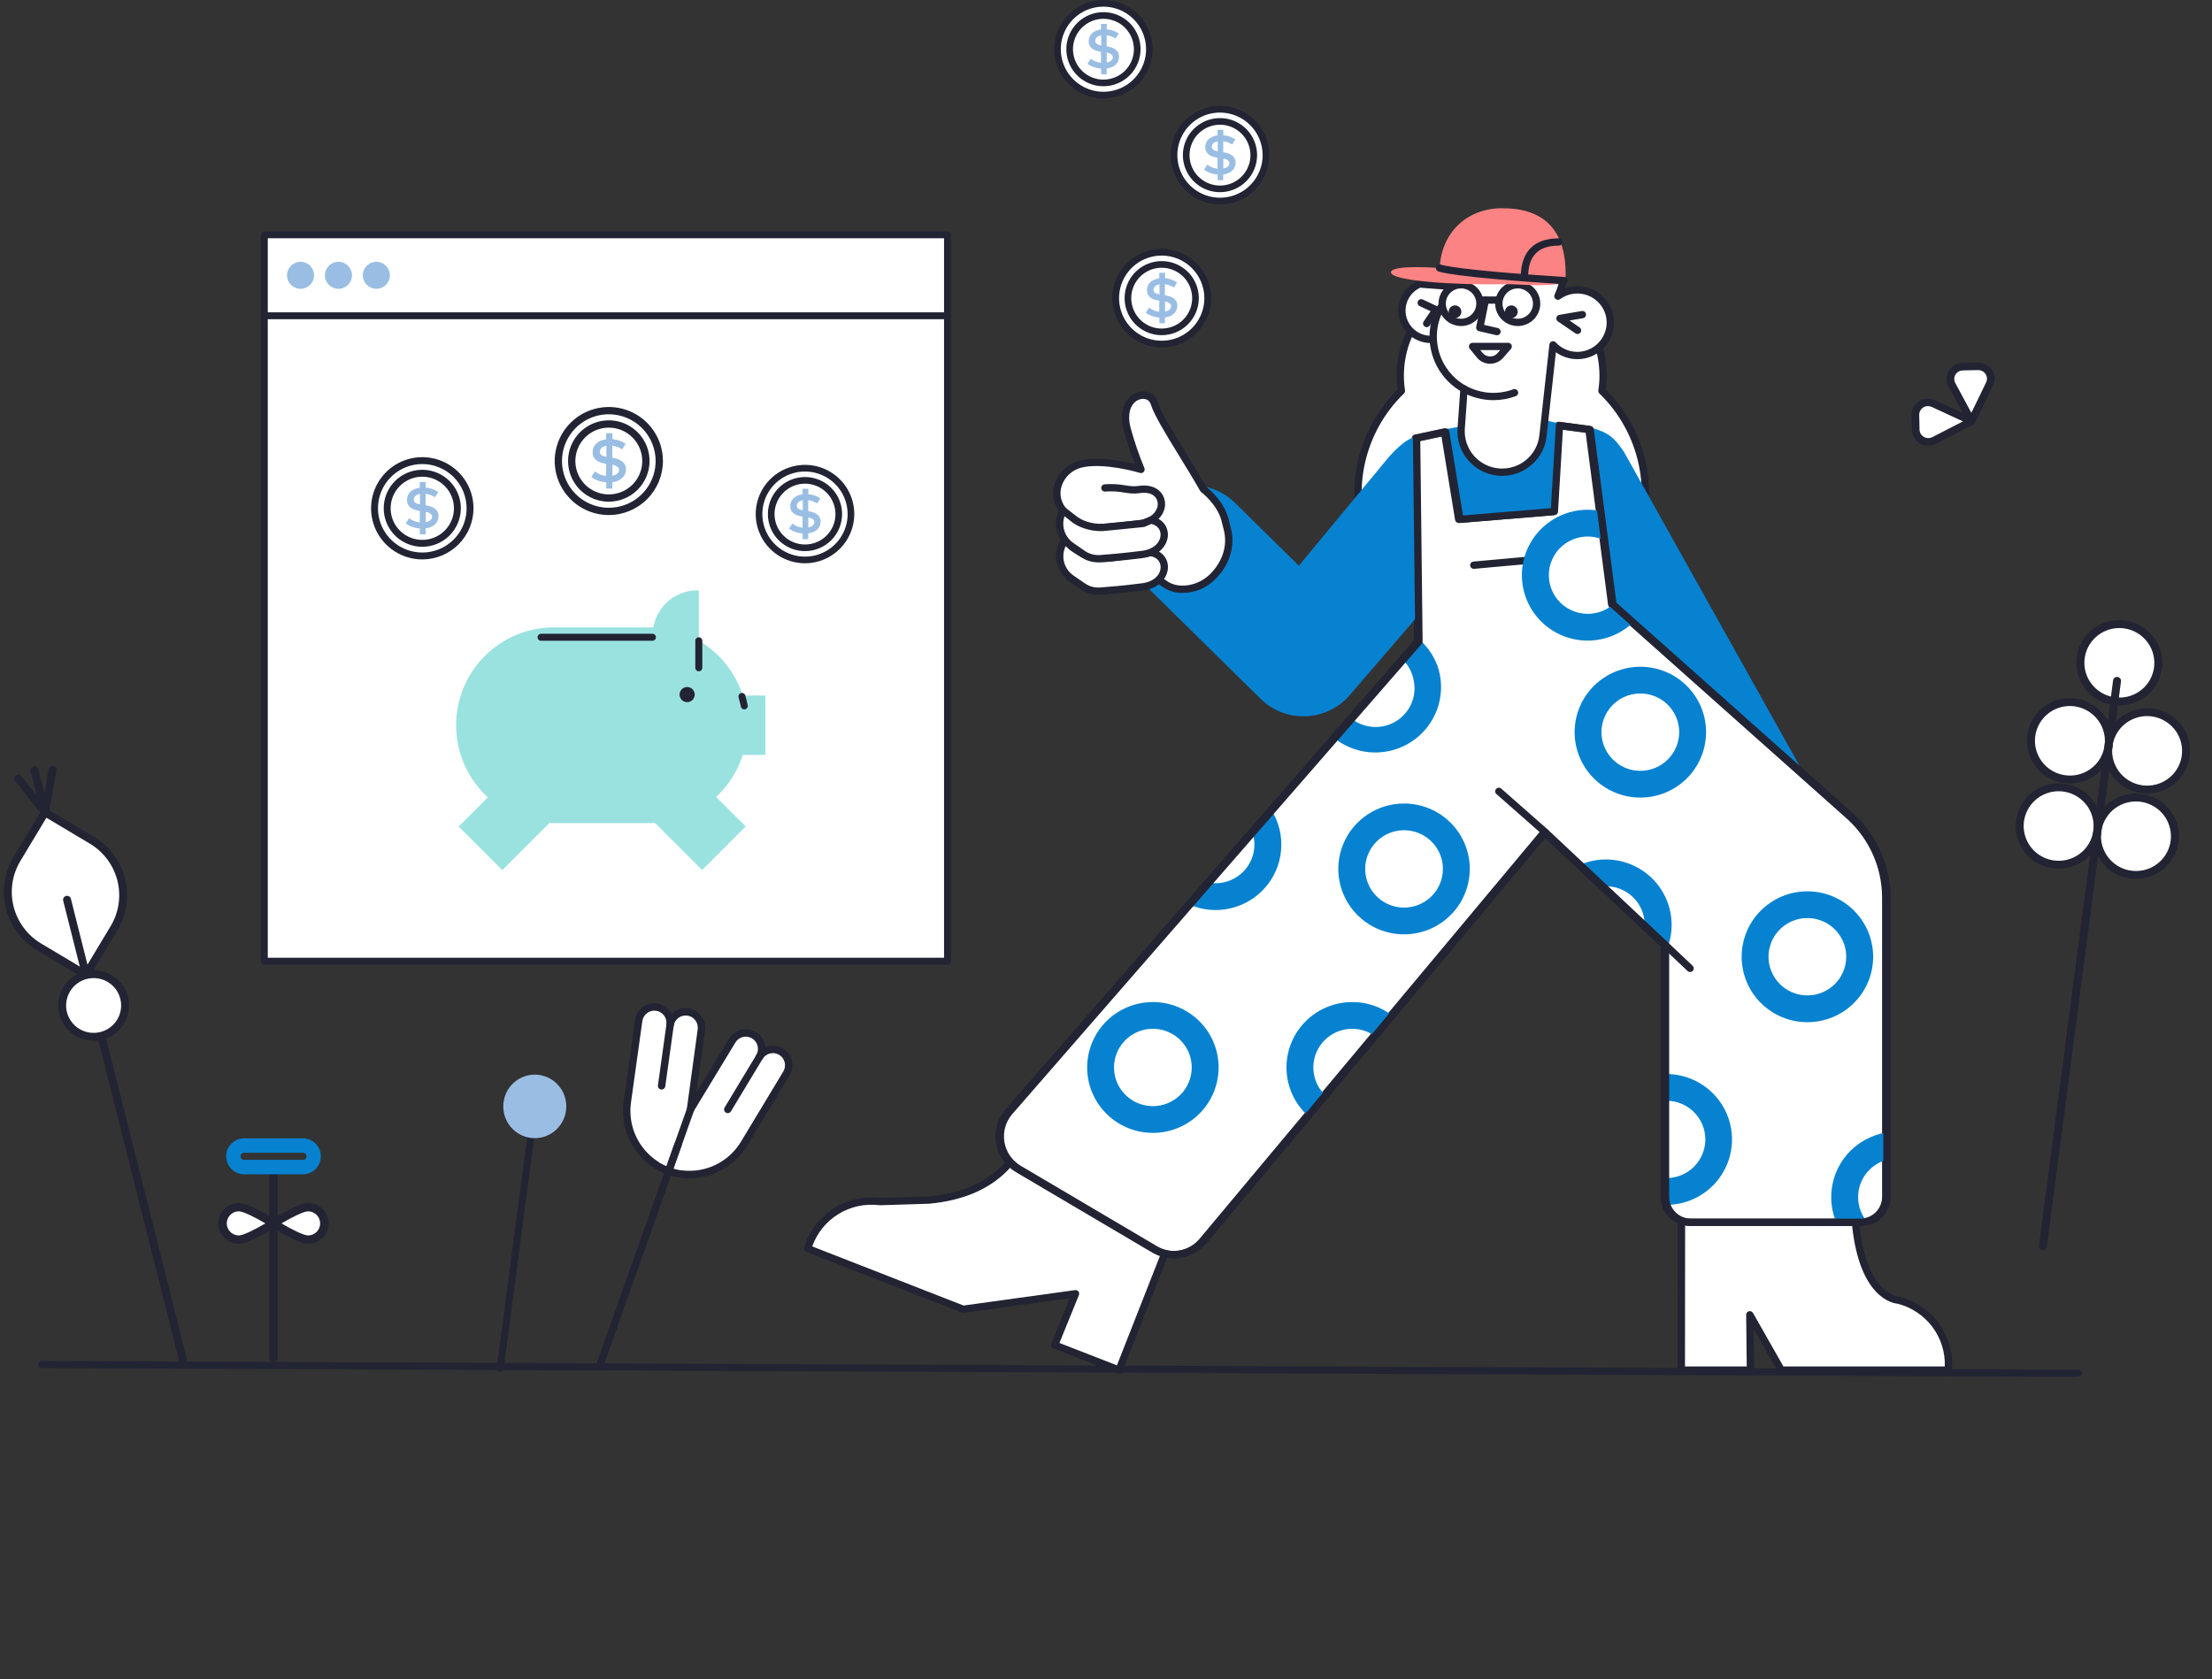 <svg viewBox="0 0 428 325" fill="none" xmlns="http://www.w3.org/2000/svg">
<rect x="0" y="0" width="428" height="325" fill="#333333" stroke="none"/>
<g clip-path="url(#clip0_44062_16794)">
<path d="M213.505 18.403C218.417 18.403 222.399 14.427 222.399 9.523C222.399 4.618 218.417 0.642 213.505 0.642C208.593 0.642 204.611 4.618 204.611 9.523C204.611 14.427 208.593 18.403 213.505 18.403Z" fill="white"/>
<path d="M213.505 19.045C211.619 19.045 209.775 18.486 208.207 17.44C206.638 16.394 205.416 14.907 204.694 13.167C203.972 11.427 203.784 9.512 204.152 7.665C204.519 5.818 205.428 4.121 206.761 2.789C208.095 1.457 209.794 0.55 211.644 0.183C213.494 -0.184 215.412 0.004 217.154 0.725C218.897 1.446 220.386 2.666 221.434 4.232C222.482 5.798 223.042 7.639 223.042 9.523C223.039 12.047 222.033 14.468 220.245 16.253C218.457 18.038 216.033 19.042 213.505 19.045ZM213.505 1.284C211.873 1.284 210.278 1.767 208.921 2.672C207.564 3.578 206.507 4.864 205.882 6.37C205.258 7.875 205.094 9.532 205.413 11.13C205.731 12.728 206.517 14.196 207.671 15.348C208.825 16.5 210.295 17.285 211.895 17.603C213.496 17.921 215.155 17.758 216.662 17.134C218.17 16.51 219.459 15.454 220.365 14.1C221.272 12.745 221.756 11.152 221.756 9.523C221.753 7.338 220.883 5.244 219.336 3.7C217.79 2.155 215.692 1.286 213.505 1.284Z" fill="#222433"/>
<path d="M214.148 4.622V5.671C214.984 5.735 215.789 6.015 216.484 6.484L215.862 7.468C215.337 7.132 214.745 6.913 214.126 6.826V8.966C215.391 9.137 216.548 9.672 216.527 11.021C216.505 12.326 215.455 13.096 214.126 13.267V14.38H213.055V13.289C212.112 13.203 211.083 12.882 210.419 12.326L211.062 11.363C211.631 11.807 212.315 12.081 213.033 12.155V10.015L212.926 9.993C211.726 9.822 210.612 9.287 210.655 7.918C210.676 6.655 211.683 5.863 213.033 5.692V4.622H214.148ZM213.076 8.795V6.848C212.369 6.976 211.941 7.34 211.919 7.875C211.919 8.388 212.305 8.645 213.076 8.795ZM214.148 10.165V12.112C214.834 11.983 215.305 11.62 215.327 11.085C215.327 10.614 214.898 10.336 214.148 10.165Z" fill="#9ABEE3"/>
<path d="M213.505 16.691C212.085 16.691 210.697 16.271 209.516 15.483C208.336 14.695 207.416 13.576 206.872 12.266C206.329 10.956 206.187 9.515 206.464 8.124C206.741 6.733 207.424 5.456 208.428 4.454C209.432 3.451 210.712 2.768 212.104 2.492C213.497 2.215 214.941 2.357 216.252 2.9C217.564 3.442 218.685 4.361 219.474 5.54C220.263 6.719 220.684 8.105 220.684 9.523C220.682 11.423 219.925 13.245 218.579 14.589C217.233 15.933 215.408 16.689 213.505 16.691ZM213.505 3.638C212.339 3.638 211.2 3.983 210.231 4.63C209.262 5.276 208.506 6.195 208.06 7.271C207.614 8.346 207.497 9.529 207.725 10.671C207.952 11.812 208.513 12.861 209.338 13.684C210.162 14.507 211.212 15.067 212.355 15.294C213.498 15.521 214.683 15.405 215.76 14.959C216.837 14.514 217.758 13.76 218.405 12.792C219.053 11.824 219.398 10.686 219.398 9.523C219.397 7.962 218.775 6.467 217.67 5.363C216.565 4.26 215.067 3.64 213.505 3.638Z" fill="#222433"/>
</g>
<g clip-path="url(#clip1_44062_16794)">
<path d="M402.268 266.457C402.233 266.462 402.198 266.465 402.162 266.465L8.082 264.758C7.9 264.757 7.725 264.683 7.596 264.553C7.467 264.423 7.395 264.247 7.395 264.064C7.396 263.881 7.469 263.705 7.598 263.576C7.728 263.447 7.903 263.375 8.086 263.376L402.166 265.083C402.339 265.083 402.507 265.15 402.634 265.268C402.761 265.387 402.839 265.55 402.852 265.724C402.865 265.897 402.812 266.069 402.704 266.206C402.595 266.342 402.44 266.431 402.268 266.457Z" fill="#222433"/>
</g>
<g clip-path="url(#clip2_44062_16794)">
<path d="M370.669 83.177L370.607 80.3C370.578 78.986 371.645 77.897 372.99 77.869C373.369 77.861 373.745 77.94 374.087 78.099L381.47 81.515L374.243 85.234C373.051 85.846 371.576 85.399 370.949 84.235C370.773 83.908 370.677 83.546 370.669 83.177Z" fill="white"/>
<path d="M373.111 86.234C372.794 86.234 372.475 86.188 372.164 86.093C371.353 85.847 370.688 85.307 370.292 84.573C370.064 84.149 369.937 83.672 369.927 83.193C369.927 83.193 369.927 83.193 369.927 83.193L369.865 80.315C369.847 79.486 370.16 78.7 370.748 78.101C371.335 77.502 372.126 77.162 372.974 77.145C373.469 77.135 373.961 77.238 374.405 77.444L381.788 80.86C382.042 80.978 382.206 81.225 382.212 81.5C382.218 81.774 382.064 82.028 381.816 82.156L374.588 85.875C374.125 86.113 373.62 86.234 373.111 86.234ZM371.411 83.162C371.416 83.417 371.484 83.671 371.606 83.897C371.817 84.289 372.171 84.577 372.604 84.708C373.037 84.84 373.496 84.798 373.897 84.592L379.811 81.549L373.769 78.754C373.532 78.644 373.272 78.589 373.006 78.594C372.554 78.603 372.132 78.784 371.819 79.104C371.506 79.423 371.339 79.842 371.349 80.284L371.411 83.162Z" fill="#222433"/>
<path d="M379.776 70.961L382.722 70.901C384.068 70.877 385.18 71.925 385.203 73.24C385.21 73.606 385.13 73.969 384.97 74.3L381.47 81.515L377.664 74.448C377.039 73.282 377.5 71.842 378.693 71.232C379.028 71.061 379.398 70.968 379.776 70.961Z" fill="white"/>
<path d="M381.47 82.24C381.195 82.24 380.942 82.091 380.814 81.853L377.007 74.785C376.193 73.266 376.796 71.384 378.35 70.59C378.783 70.368 379.271 70.246 379.76 70.236L382.706 70.176C384.462 70.146 385.914 71.515 385.945 73.228C385.954 73.703 385.849 74.181 385.641 74.61L382.141 81.825C382.02 82.073 381.767 82.234 381.486 82.24C381.48 82.24 381.475 82.24 381.47 82.24ZM382.765 71.625C382.755 71.625 382.745 71.625 382.735 71.625L379.792 71.686C379.791 71.686 379.791 71.686 379.791 71.686C379.53 71.691 379.269 71.756 379.038 71.874C378.209 72.298 377.888 73.302 378.321 74.112L381.436 79.894L384.3 73.99C384.41 73.762 384.466 73.507 384.462 73.253C384.445 72.349 383.687 71.625 382.765 71.625ZM379.776 70.961H379.778H379.776Z" fill="#222433"/>
</g>
<g clip-path="url(#clip3_44062_16794)">
<path d="M309.963 75.648C310.392 72.865 310.211 70.021 309.432 67.314C308.654 64.606 307.297 62.098 305.454 59.961C303.612 57.824 301.326 56.109 298.756 54.933C296.185 53.757 293.389 53.148 290.56 53.148C287.731 53.148 284.935 53.757 282.364 54.933C279.793 56.109 277.508 57.824 275.665 59.961C273.823 62.098 272.466 64.606 271.687 67.314C270.909 70.021 270.728 72.865 271.157 75.648C267.194 79.49 264.473 84.421 263.341 89.81C262.208 95.2 262.716 100.803 264.799 105.903C266.882 111.004 270.446 115.37 275.034 118.444C279.623 121.518 285.029 123.16 290.56 123.16C296.091 123.16 301.497 121.518 306.085 118.444C310.674 115.37 314.238 111.004 316.321 105.903C318.404 100.803 318.912 95.2 317.779 89.81C316.647 84.421 313.925 79.49 309.963 75.648Z" fill="white"/>
<path d="M290.559 123.856C284.918 123.858 279.404 122.194 274.714 119.074C270.023 115.955 266.368 111.521 264.21 106.333C262.052 101.145 261.489 95.436 262.592 89.929C263.694 84.422 266.413 79.365 270.403 75.397C270.282 74.493 270.221 73.583 270.221 72.672C270.239 67.315 272.39 62.183 276.202 58.401C280.014 54.62 285.177 52.496 290.559 52.496C295.94 52.496 301.103 54.62 304.915 58.401C308.727 62.183 310.878 67.315 310.896 72.672C310.896 73.583 310.835 74.493 310.713 75.397C314.704 79.365 317.423 84.422 318.525 89.929C319.628 95.436 319.064 101.144 316.907 106.332C314.749 111.52 311.094 115.954 306.404 119.074C301.713 122.193 296.199 123.858 290.558 123.856H290.559ZM290.559 53.837C285.543 53.843 280.733 55.829 277.186 59.36C273.639 62.891 271.644 67.679 271.638 72.672C271.638 73.633 271.711 74.592 271.856 75.542C271.873 75.653 271.863 75.766 271.827 75.872C271.791 75.978 271.731 76.075 271.65 76.153C267.789 79.897 265.137 84.702 264.033 89.954C262.929 95.206 263.424 100.667 265.454 105.637C267.484 110.608 270.957 114.863 275.429 117.859C279.901 120.855 285.169 122.455 290.559 122.455C295.949 122.455 301.217 120.855 305.689 117.859C310.161 114.863 313.634 110.608 315.664 105.637C317.694 100.667 318.189 95.206 317.085 89.954C315.982 84.702 313.33 79.897 309.468 76.153C309.388 76.075 309.327 75.978 309.291 75.872C309.255 75.766 309.245 75.653 309.262 75.542C309.408 74.592 309.481 73.633 309.481 72.672C309.475 67.679 307.479 62.891 303.932 59.36C300.385 55.829 295.576 53.843 290.559 53.837Z" fill="#222433"/>
<path d="M195.485 224.88C192.019 229.074 186.691 231.603 179.773 232.249L170.243 232.548C167.212 232.171 164.144 232.877 161.587 234.541C159.03 236.205 157.149 238.718 156.28 241.634L186.348 253.382L208.101 250.374L204.068 260.297L216.514 265.149L225.394 242.563L195.485 224.88Z" fill="white"/>
<path d="M216.514 265.854C216.425 265.854 216.338 265.837 216.256 265.805L203.809 260.953C203.722 260.919 203.643 260.869 203.575 260.804C203.508 260.739 203.454 260.661 203.417 260.576C203.38 260.49 203.361 260.398 203.359 260.305C203.358 260.212 203.376 260.119 203.411 260.033L206.985 251.241L186.445 254.08C186.325 254.097 186.202 254.082 186.089 254.038L156.02 242.29C155.855 242.225 155.72 242.102 155.642 241.943C155.565 241.784 155.549 241.602 155.6 241.433C156.507 238.362 158.48 235.711 161.169 233.954C163.857 232.197 167.085 231.448 170.277 231.841L179.729 231.545C186.442 230.914 191.56 228.521 194.938 224.433C195.046 224.303 195.197 224.215 195.363 224.186C195.53 224.157 195.701 224.188 195.847 224.274L225.756 241.957C225.901 242.042 226.01 242.176 226.064 242.334C226.119 242.492 226.115 242.664 226.054 242.819L217.174 265.406C217.122 265.538 217.031 265.651 216.914 265.731C216.796 265.811 216.657 265.854 216.515 265.854H216.514ZM204.993 259.901L216.113 264.235L224.515 242.863L195.637 225.79C192.011 229.902 186.699 232.31 179.838 232.951C179.824 232.953 179.809 232.954 179.795 232.954L170.266 233.252C170.229 233.253 170.192 233.252 170.156 233.247C167.4 232.896 164.607 233.496 162.242 234.947C159.876 236.398 158.083 238.612 157.159 241.22L186.434 252.658L208.004 249.677C208.127 249.66 208.253 249.675 208.368 249.722C208.483 249.768 208.584 249.844 208.66 249.942C208.737 250.04 208.786 250.156 208.803 250.278C208.82 250.401 208.805 250.526 208.758 250.64L204.993 259.901Z" fill="#222433"/>
<path d="M359.009 236.547C360.407 251.445 367.287 251.613 367.287 251.613C370.249 252.362 372.848 254.133 374.62 256.612C376.393 259.091 377.223 262.115 376.964 265.147H344.658L338.573 254.444L338.689 265.147H325.32L325.346 236.115L359.009 236.547Z" fill="white"/>
<path d="M376.964 265.852H344.658C344.533 265.852 344.41 265.818 344.301 265.756C344.193 265.693 344.104 265.603 344.042 265.494L339.311 257.172L339.397 265.139C339.398 265.232 339.38 265.325 339.345 265.411C339.31 265.498 339.258 265.576 339.192 265.642C339.126 265.709 339.048 265.761 338.962 265.797C338.875 265.833 338.782 265.852 338.689 265.852H325.32C325.132 265.852 324.952 265.777 324.819 265.645C324.686 265.513 324.612 265.334 324.612 265.147L324.638 236.114C324.638 236.021 324.656 235.929 324.693 235.843C324.729 235.757 324.782 235.679 324.849 235.613C324.985 235.484 325.166 235.411 325.355 235.41L359.018 235.843C359.193 235.845 359.361 235.911 359.489 236.03C359.618 236.148 359.698 236.309 359.714 236.482C361.026 250.46 367.249 250.906 367.312 250.909C367.362 250.911 367.412 250.918 367.461 250.93C370.591 251.712 373.338 253.579 375.209 256.196C377.08 258.812 377.953 262.007 377.67 265.207C377.655 265.383 377.574 265.547 377.443 265.666C377.313 265.785 377.142 265.852 376.964 265.852ZM345.071 264.442H376.297C376.393 261.688 375.541 258.984 373.882 256.778C372.223 254.573 369.857 252.997 367.176 252.312C366.281 252.24 359.865 251.233 358.367 237.244L326.054 236.829L326.029 264.442H337.974L337.866 254.452C337.864 254.295 337.915 254.143 338.009 254.018C338.104 253.894 338.238 253.804 338.39 253.763C338.541 253.723 338.702 253.733 338.847 253.794C338.992 253.854 339.113 253.961 339.19 254.097L345.071 264.442Z" fill="#222433"/>
<path d="M358.142 158.203L315.749 120.454L311.853 116.983L307.441 83.13L301.509 82.343L300.518 98.997L282.244 100.51L279.482 83.6L273.862 84.803L274.318 124.133H274.33L274.32 124.143L272.205 126.572L262.441 137.789L259.018 141.723L245.835 156.868L242.106 161.14L233.689 170.809L229.967 175.085L195.104 215.135C194.399 215.946 193.882 216.901 193.589 217.933C193.296 218.965 193.234 220.049 193.407 221.107C193.581 222.165 193.986 223.173 194.593 224.059C195.201 224.944 195.997 225.686 196.924 226.232L223.263 241.777C224.769 242.665 226.543 242.989 228.268 242.692C229.992 242.396 231.554 241.497 232.674 240.158L252.869 216.004L256.2 212.01L265.795 200.534L269.128 196.54L298.774 161.072L305.477 167.364L309.924 171.54L318.013 179.136L322.026 182.912V231.629C322.025 232.277 322.152 232.918 322.401 233.516C322.65 234.114 323.015 234.657 323.476 235.114C323.936 235.571 324.483 235.933 325.084 236.179C325.686 236.425 326.33 236.55 326.98 236.547H359.921C361.235 236.547 362.494 236.027 363.422 235.103C364.351 234.178 364.873 232.925 364.873 231.618V173.713C364.872 170.808 364.275 167.933 363.117 165.266C361.959 162.599 360.266 160.195 358.142 158.203Z" fill="white"/>
<path d="M227.023 243.514C225.573 243.513 224.149 243.122 222.903 242.384L196.563 226.839C195.546 226.24 194.674 225.427 194.008 224.456C193.342 223.485 192.898 222.381 192.708 221.22C192.518 220.06 192.586 218.873 192.907 217.741C193.229 216.61 193.796 215.563 194.568 214.674L241.571 160.679L245.3 156.407L273.606 123.887L273.154 84.813C273.152 84.65 273.206 84.492 273.308 84.365C273.41 84.238 273.553 84.15 273.713 84.116L279.333 82.913C279.427 82.892 279.524 82.892 279.618 82.91C279.712 82.928 279.802 82.966 279.881 83.019C279.96 83.073 280.028 83.143 280.079 83.224C280.131 83.304 280.165 83.394 280.181 83.489L282.838 99.754L299.847 98.344L300.803 82.3C300.808 82.203 300.834 82.108 300.878 82.022C300.922 81.935 300.984 81.859 301.059 81.797C301.134 81.735 301.221 81.689 301.315 81.663C301.408 81.636 301.507 81.629 301.603 81.642L307.535 82.429C307.689 82.45 307.833 82.52 307.943 82.63C308.053 82.74 308.123 82.883 308.143 83.037L312.521 116.631L358.614 157.678L358.627 157.69C360.818 159.751 362.565 162.235 363.76 164.989C364.956 167.744 365.576 170.712 365.582 173.713V231.618C365.581 233.112 364.985 234.545 363.923 235.601C362.862 236.658 361.422 237.252 359.921 237.252H326.973C326.231 237.254 325.495 237.11 324.809 236.828C324.122 236.546 323.498 236.132 322.973 235.61C322.447 235.087 322.03 234.467 321.746 233.784C321.462 233.101 321.317 232.369 321.318 231.629V183.216L317.527 179.648L298.836 162.099L269.672 196.991L266.339 200.985L256.744 212.461L253.414 216.455L233.218 240.609C232.464 241.517 231.518 242.248 230.447 242.75C229.376 243.253 228.207 243.513 227.023 243.514ZM274.84 124.622L195.639 215.597C195.002 216.33 194.535 217.193 194.271 218.126C194.006 219.058 193.95 220.038 194.107 220.994C194.264 221.951 194.63 222.861 195.179 223.661C195.728 224.462 196.447 225.132 197.285 225.626L223.624 241.171C224.984 241.979 226.589 242.275 228.149 242.006C229.709 241.738 231.121 240.923 232.13 239.708L252.325 215.554L255.655 211.559L265.251 200.083L268.583 196.088L298.229 160.62C298.291 160.546 298.367 160.486 298.454 160.442C298.54 160.399 298.634 160.373 298.731 160.368C298.827 160.362 298.924 160.376 299.015 160.408C299.106 160.441 299.189 160.492 299.259 160.558L318.499 178.622L322.511 182.399C322.581 182.465 322.637 182.544 322.675 182.632C322.713 182.72 322.733 182.815 322.733 182.911V231.628C322.732 232.183 322.841 232.732 323.054 233.244C323.267 233.756 323.579 234.221 323.974 234.612C324.368 235.004 324.836 235.314 325.35 235.525C325.865 235.736 326.417 235.843 326.974 235.841H359.921C361.047 235.841 362.126 235.396 362.922 234.603C363.718 233.811 364.165 232.736 364.165 231.616V173.713C364.16 170.906 363.58 168.129 362.462 165.552C361.344 162.975 359.711 160.651 357.663 158.723L311.379 117.51C311.253 117.397 311.171 117.243 311.149 117.075L306.808 83.757L302.17 83.142L301.224 99.039C301.214 99.208 301.143 99.368 301.024 99.49C300.905 99.611 300.746 99.686 300.576 99.7L282.302 101.213C282.124 101.227 281.948 101.175 281.807 101.066C281.667 100.957 281.573 100.799 281.544 100.623L278.902 84.445L274.576 85.371L275.025 124.03C275.042 124.136 275.034 124.245 275.003 124.347C274.971 124.45 274.915 124.544 274.841 124.622L274.84 124.622Z" fill="#222433"/>
<path d="M274.098 84.333L274.238 119.327L261.319 134.354C260.276 135.614 258.981 136.644 257.516 137.378C256.051 138.112 254.448 138.535 252.81 138.619C252.61 138.628 252.409 138.633 252.208 138.633C249.101 138.633 246.119 137.413 243.909 135.238L222.37 114.025C222.176 113.835 224.249 112.796 224.072 112.596C225.948 112.695 231.344 117.737 235.864 110.653C240.705 103.066 235.194 96.915 232.496 94.065C234.945 94.444 237.211 95.584 238.97 97.321L251.317 109.483L268.857 88.287C270.933 86.074 272.028 85.181 274.098 84.333Z" fill="#0782D0"/>
<path d="M301.725 81.936L300.635 99.046L282.479 100.51L279.328 83.138L282.947 82.472C282.947 82.472 282.998 90.916 290.915 91.155C299.164 91.403 299.089 81.373 299.089 81.373L301.725 81.936Z" fill="#0782D0"/>
<path d="M348.917 149.502C344.357 146.692 312.098 116.981 312.098 116.981L309.259 95.27L307.763 82.759C311.162 83.652 312.322 84.641 314.196 87.421C314.198 87.422 314.2 87.423 314.201 87.425C314.202 87.427 314.203 87.428 314.203 87.43L315.346 89.47L348.917 149.502Z" fill="#0782D0"/>
<path d="M246.07 156.868L242.35 161.14C242.716 162.264 242.808 163.458 242.621 164.624C242.434 165.79 241.972 166.896 241.273 167.851C240.575 168.805 239.659 169.582 238.601 170.117C237.543 170.652 236.373 170.93 235.187 170.928C234.763 170.93 234.341 170.893 233.924 170.82L230.202 175.097C232.68 176.153 235.432 176.398 238.06 175.796C240.687 175.194 243.055 173.777 244.82 171.749C246.586 169.72 247.659 167.186 247.883 164.511C248.108 161.837 247.473 159.16 246.07 156.868Z" fill="#0782D0"/>
<path d="M223.073 193.927C220.557 193.926 218.098 194.668 216.006 196.059C213.914 197.45 212.283 199.428 211.32 201.741C210.357 204.055 210.104 206.601 210.595 209.057C211.085 211.513 212.296 213.77 214.075 215.541C215.853 217.312 218.12 218.518 220.587 219.007C223.054 219.496 225.612 219.246 227.936 218.288C230.261 217.33 232.248 215.708 233.646 213.626C235.044 211.544 235.79 209.096 235.791 206.591V206.587C235.791 203.229 234.451 200.009 232.066 197.635C229.681 195.261 226.446 193.927 223.073 193.927ZM223.073 214.07C221.586 214.071 220.133 213.632 218.896 212.81C217.66 211.988 216.696 210.82 216.126 209.453C215.557 208.085 215.407 206.581 215.697 205.129C215.987 203.677 216.702 202.344 217.753 201.297C218.804 200.25 220.144 199.536 221.602 199.247C223.06 198.958 224.572 199.106 225.946 199.672C227.319 200.238 228.494 201.197 229.32 202.427C230.147 203.657 230.588 205.104 230.589 206.584V206.587C230.589 207.569 230.395 208.542 230.017 209.45C229.64 210.358 229.087 211.182 228.389 211.877C227.691 212.572 226.863 213.124 225.951 213.5C225.04 213.876 224.063 214.07 223.076 214.07H223.073Z" fill="#0782D0"/>
<path d="M261.635 193.927C259.065 193.927 256.555 194.702 254.436 196.15C252.317 197.598 250.689 199.652 249.766 202.039C248.842 204.427 248.667 207.037 249.263 209.525C249.859 212.014 251.198 214.264 253.104 215.98L256.435 211.986C255.061 210.675 254.238 208.895 254.131 207.004C254.024 205.113 254.642 203.252 255.859 201.796C257.076 200.34 258.802 199.398 260.69 199.16C262.577 198.921 264.486 199.404 266.03 200.51L269.362 196.516C267.144 194.828 264.427 193.918 261.635 193.927Z" fill="#0782D0"/>
<path d="M271.671 155.501C269.155 155.5 266.696 156.242 264.604 157.633C262.512 159.024 260.881 161.002 259.918 163.315C258.954 165.629 258.702 168.175 259.192 170.631C259.683 173.087 260.894 175.344 262.672 177.115C264.451 178.886 266.717 180.092 269.185 180.581C271.652 181.07 274.21 180.82 276.534 179.862C278.859 178.904 280.845 177.282 282.244 175.2C283.642 173.118 284.388 170.67 284.389 168.165V168.161C284.389 164.803 283.049 161.583 280.664 159.209C278.279 156.835 275.044 155.501 271.671 155.501ZM271.671 175.644C270.184 175.644 268.731 175.205 267.494 174.383C266.258 173.561 265.294 172.392 264.725 171.024C264.156 169.657 264.007 168.152 264.298 166.701C264.588 165.249 265.304 163.915 266.355 162.869C267.406 161.822 268.746 161.11 270.204 160.821C271.663 160.532 273.174 160.68 274.548 161.247C275.921 161.813 277.096 162.772 277.922 164.003C278.748 165.234 279.189 166.68 279.189 168.161C279.189 169.143 278.995 170.116 278.617 171.024C278.24 171.932 277.687 172.756 276.989 173.451C276.291 174.146 275.463 174.698 274.551 175.074C273.64 175.45 272.663 175.644 271.676 175.644H271.671Z" fill="#0782D0"/>
<path d="M278.389 129.655C278.385 129.636 278.38 129.62 278.375 129.603C277.724 127.427 276.496 125.465 274.821 123.924L271.721 127.982C272.626 128.977 273.243 130.197 273.506 131.513C273.508 131.516 273.508 131.518 273.508 131.523C273.636 132.077 273.7 132.644 273.699 133.212C273.699 135.196 272.908 137.099 271.499 138.502C270.09 139.905 268.179 140.694 266.186 140.696H266.182C264.632 140.697 263.12 140.221 261.853 139.333L258.536 143.142C260.66 144.709 263.221 145.579 265.864 145.63C268.506 145.682 271.1 144.912 273.283 143.429C275.466 141.946 277.131 139.823 278.046 137.354C278.962 134.885 279.081 132.194 278.389 129.655Z" fill="#0782D0"/>
<path d="M317.394 129.034C314.878 129.034 312.418 129.776 310.326 131.167C308.234 132.558 306.603 134.535 305.64 136.849C304.677 139.162 304.425 141.708 304.915 144.165C305.405 146.621 306.616 148.877 308.395 150.648C310.174 152.42 312.44 153.626 314.907 154.115C317.375 154.604 319.932 154.354 322.257 153.396C324.581 152.438 326.568 150.815 327.966 148.733C329.364 146.651 330.111 144.203 330.111 141.699V141.694C330.111 138.337 328.77 135.117 326.386 132.743C324.001 130.369 320.766 129.035 317.394 129.034ZM317.394 149.178C315.907 149.179 314.453 148.741 313.216 147.919C311.979 147.098 311.015 145.93 310.445 144.562C309.875 143.195 309.725 141.691 310.015 140.239C310.304 138.787 311.019 137.453 312.07 136.406C313.12 135.359 314.459 134.645 315.918 134.355C317.376 134.066 318.887 134.213 320.261 134.779C321.635 135.344 322.81 136.303 323.637 137.533C324.464 138.763 324.906 140.209 324.907 141.69V141.694C324.907 143.678 324.115 145.581 322.706 146.984C321.298 148.388 319.387 149.177 317.394 149.178Z" fill="#0782D0"/>
<path d="M323.446 178.995C323.445 176.899 322.921 174.836 321.922 172.991C320.924 171.146 319.48 169.576 317.722 168.423C315.963 167.27 313.945 166.57 311.848 166.384C309.751 166.199 307.64 166.535 305.705 167.362L310.152 171.537C310.343 171.523 310.534 171.513 310.728 171.513C312.721 171.513 314.633 172.302 316.042 173.705C317.452 175.108 318.243 177.011 318.243 178.995V179.133L322.256 182.909V184.335C323.041 182.664 323.448 180.84 323.446 178.995Z" fill="#0782D0"/>
<path d="M349.712 172.498C346.338 172.499 343.103 173.834 340.717 176.209C338.332 178.585 336.992 181.806 336.993 185.164C336.993 188.523 338.334 191.744 340.72 194.118C343.106 196.493 346.341 197.827 349.715 197.827C353.089 197.827 356.325 196.493 358.711 194.118C361.097 191.744 362.437 188.523 362.438 185.164C362.438 181.806 361.098 178.585 358.713 176.209C356.328 173.834 353.093 172.499 349.719 172.498H349.712ZM349.712 192.641C348.225 192.642 346.771 192.203 345.535 191.382C344.298 190.56 343.334 189.391 342.765 188.024C342.195 186.657 342.046 185.152 342.336 183.7C342.625 182.248 343.341 180.915 344.392 179.868C345.443 178.821 346.782 178.108 348.24 177.818C349.699 177.529 351.21 177.677 352.584 178.243C353.958 178.809 355.132 179.768 355.959 180.998C356.785 182.229 357.227 183.675 357.227 185.155V185.158C357.227 187.142 356.436 189.045 355.026 190.449C353.617 191.852 351.705 192.641 349.712 192.641Z" fill="#0782D0"/>
<path d="M322.582 207.86H322.261V213.029H322.582C324.552 213.064 326.43 213.868 327.811 215.267C329.192 216.666 329.966 218.55 329.966 220.512C329.966 222.473 329.192 224.357 327.811 225.756C326.43 227.156 324.552 227.959 322.582 227.994H322.261V231.615C322.261 232.147 322.347 232.675 322.516 233.18H322.582C325.925 233.134 329.116 231.781 331.464 229.411C333.812 227.042 335.128 223.847 335.128 220.519C335.128 217.19 333.812 213.996 331.464 211.626C329.116 209.257 325.925 207.903 322.582 207.858V207.86Z" fill="#0782D0"/>
<path d="M354.322 231.667C354.319 233.342 354.652 235.001 355.301 236.547H360.156C360.521 236.548 360.884 236.508 361.24 236.427C360.441 235.459 359.898 234.308 359.663 233.077C359.427 231.847 359.505 230.577 359.89 229.385C360.275 228.192 360.954 227.115 361.866 226.252C362.778 225.389 363.893 224.767 365.108 224.444V219.152C362.105 219.613 359.367 221.127 357.389 223.423C355.41 225.718 354.322 228.642 354.322 231.667Z" fill="#0782D0"/>
<path d="M274.554 124.136L274.567 124.133L274.557 124.144L274.554 124.136Z" fill="#F36B7F"/>
<path d="M304.694 122.27L304.438 122.453L304.429 122.322L304.694 122.27Z" fill="#F36B7F"/>
<path d="M299.009 161.777C298.836 161.777 298.67 161.714 298.54 161.6L289.535 153.668C289.396 153.543 289.313 153.369 289.303 153.184C289.292 152.999 289.356 152.817 289.479 152.678C289.603 152.539 289.777 152.454 289.963 152.441C290.149 152.429 290.332 152.49 290.473 152.612L299.479 160.544C299.586 160.639 299.662 160.764 299.697 160.903C299.731 161.042 299.722 161.188 299.671 161.322C299.621 161.456 299.53 161.571 299.412 161.652C299.293 161.734 299.153 161.777 299.009 161.777Z" fill="#222433"/>
<path d="M327.014 188.114C326.833 188.114 326.658 188.045 326.526 187.92L321.775 183.422C321.641 183.293 321.565 183.116 321.561 182.931C321.557 182.745 321.627 182.566 321.756 182.432C321.884 182.297 322.061 182.219 322.247 182.213C322.433 182.207 322.614 182.275 322.751 182.401L327.502 186.898C327.605 186.995 327.676 187.121 327.706 187.258C327.736 187.396 327.724 187.539 327.672 187.67C327.619 187.801 327.529 187.913 327.411 187.992C327.294 188.071 327.156 188.114 327.014 188.114Z" fill="#222433"/>
<path d="M285.164 110.087C284.982 110.087 284.807 110.017 284.675 109.891C284.543 109.766 284.465 109.595 284.457 109.413C284.449 109.232 284.511 109.055 284.631 108.918C284.751 108.781 284.92 108.696 285.101 108.68L298.994 107.425C299.088 107.416 299.182 107.425 299.271 107.452C299.361 107.479 299.445 107.523 299.517 107.582C299.589 107.642 299.649 107.715 299.693 107.797C299.737 107.88 299.764 107.97 299.772 108.063C299.781 108.156 299.771 108.249 299.742 108.338C299.714 108.427 299.669 108.51 299.608 108.581C299.548 108.653 299.474 108.711 299.39 108.754C299.307 108.796 299.216 108.822 299.122 108.829L285.229 110.085C285.207 110.085 285.186 110.087 285.164 110.087Z" fill="#222433"/>
<path d="M213.785 94.429C217.007 94.168 218.317 95.07 220.411 94.739C225.967 93.858 226.312 100.613 220.493 101.363C217.014 101.809 214.12 102.056 212.338 102.183C210.895 102.025 210.223 102.035 208.951 101.255L206.742 99.734C205.917 99.163 205.273 98.369 204.887 97.446C204.501 96.522 204.389 95.508 204.563 94.523C204.765 93.516 205.22 92.576 205.885 91.79C206.55 91.005 207.403 90.399 208.366 90.03C212.004 88.702 218.25 90.105 220.775 90.849C219.701 88.274 218.796 85.633 218.067 82.941C216.398 76.379 222.389 74.967 223.333 78.024C224.277 81.081 229.036 88 232.838 94.659C232.838 94.659 236.083 97.111 237.007 100.512L237.495 102.458C238.355 105.888 237.029 109.341 234.457 111.779C232.006 114.103 228.018 114.791 225.509 113.108C225.091 112.832 224.689 112.532 224.305 112.21" fill="white"/>
<path d="M228.837 114.751C227.518 114.775 226.222 114.407 225.114 113.694C224.676 113.404 224.256 113.09 223.854 112.754C223.709 112.634 223.618 112.463 223.601 112.277C223.583 112.09 223.641 111.905 223.761 111.761C223.881 111.617 224.053 111.527 224.24 111.509C224.427 111.492 224.613 111.549 224.758 111.669C225.123 111.976 225.506 112.262 225.905 112.525C228.082 113.985 231.7 113.421 233.969 111.269C236.502 108.868 237.563 105.638 236.808 102.63L236.32 100.684C235.473 97.565 232.441 95.245 232.41 95.222C232.334 95.164 232.27 95.092 232.223 95.009C230.878 92.653 229.432 90.296 228.033 88.017C225.489 83.869 223.291 80.287 222.657 78.232C222.356 77.26 221.382 77.051 220.603 77.269C219.093 77.69 217.936 79.554 218.754 82.77C219.476 85.429 220.37 88.039 221.43 90.583C221.48 90.706 221.495 90.841 221.472 90.971C221.449 91.102 221.389 91.224 221.3 91.322C221.21 91.421 221.094 91.492 220.966 91.528C220.837 91.564 220.701 91.563 220.573 91.525C217.647 90.663 211.833 89.516 208.61 90.693C207.765 91.022 207.016 91.556 206.431 92.246C205.846 92.937 205.444 93.762 205.261 94.647C205.111 95.499 205.209 96.376 205.543 97.175C205.877 97.974 206.433 98.661 207.146 99.156L209.338 100.665C210.324 101.267 210.841 101.32 211.967 101.436C212.089 101.448 212.217 101.461 212.352 101.476C214.154 101.346 216.995 101.102 220.403 100.664C222.096 100.446 223.343 99.644 223.824 98.464C223.985 98.107 224.047 97.713 224.003 97.323C223.959 96.934 223.811 96.563 223.574 96.251C222.98 95.507 221.896 95.218 220.522 95.436C219.404 95.613 218.489 95.473 217.521 95.324C216.308 95.103 215.072 95.039 213.843 95.132C213.655 95.147 213.47 95.088 213.327 94.967C213.184 94.846 213.095 94.673 213.079 94.487C213.064 94.3 213.124 94.116 213.246 93.973C213.367 93.831 213.541 93.742 213.728 93.727C215.067 93.623 216.415 93.691 217.737 93.931C218.666 94.074 219.4 94.186 220.3 94.043C222.172 93.747 223.769 94.231 224.682 95.373C225.077 95.88 225.327 96.484 225.407 97.121C225.487 97.758 225.394 98.405 225.136 98.994C224.458 100.659 222.799 101.777 220.584 102.062C217.103 102.509 214.206 102.757 212.389 102.887C212.346 102.89 212.304 102.889 212.261 102.884C212.106 102.867 211.96 102.852 211.821 102.837C210.635 102.715 209.851 102.635 208.579 101.854C208.569 101.848 208.559 101.841 208.549 101.834L206.339 100.314C205.404 99.665 204.675 98.763 204.237 97.716C203.799 96.668 203.67 95.518 203.866 94.4C204.09 93.272 204.598 92.218 205.342 91.338C206.086 90.458 207.043 89.78 208.122 89.368C211.576 88.107 217.011 89.169 219.595 89.804C218.729 87.618 217.99 85.384 217.38 83.114C216.334 79 218.119 76.495 220.22 75.909C221.928 75.433 223.522 76.235 224.01 77.816C224.592 79.703 226.851 83.384 229.242 87.281C230.622 89.531 232.048 91.855 233.385 94.19C234.007 94.688 236.808 97.073 237.69 100.328L238.182 102.286C239.062 105.794 237.852 109.533 234.946 112.289C233.295 113.848 231.113 114.727 228.837 114.751Z" fill="#222433"/>
<path d="M312.157 116.936C310.789 118.138 309.027 118.8 307.202 118.797H307.198C306.088 118.797 304.992 118.551 303.988 118.079C302.984 117.607 302.098 116.919 301.393 116.066C300.689 115.212 300.182 114.214 299.911 113.142C299.64 112.071 299.61 110.953 299.825 109.868C300.039 108.784 300.492 107.761 301.151 106.871C301.81 105.982 302.658 105.249 303.636 104.725C304.613 104.201 305.695 103.899 306.803 103.84C307.912 103.782 309.019 103.969 310.047 104.387L309.296 98.825C307.146 98.466 304.939 98.663 302.888 99.397C300.836 100.131 299.008 101.377 297.58 103.016C296.151 104.655 295.17 106.633 294.73 108.758C294.29 110.884 294.406 113.086 295.066 115.154C295.727 117.222 296.911 119.086 298.504 120.568C300.096 122.05 302.045 123.099 304.162 123.616C306.28 124.132 308.495 124.098 310.595 123.518C312.696 122.937 314.611 121.828 316.158 120.299L312.157 116.936Z" fill="#0782D0"/>
<path d="M227.259 243.514C225.809 243.513 224.385 243.122 223.139 242.384L196.799 226.839C195.782 226.24 194.91 225.427 194.244 224.456C193.578 223.485 193.134 222.381 192.944 221.22C192.754 220.06 192.822 218.873 193.143 217.741C193.465 216.61 194.032 215.563 194.804 214.674L241.807 160.679L245.536 156.407L273.842 123.887L273.389 84.813C273.387 84.65 273.442 84.492 273.544 84.365C273.646 84.238 273.789 84.15 273.949 84.116L279.569 82.913C279.662 82.892 279.759 82.892 279.854 82.91C279.948 82.928 280.037 82.966 280.117 83.019C280.196 83.073 280.263 83.143 280.315 83.224C280.367 83.304 280.401 83.394 280.416 83.489L283.074 99.754L300.083 98.344L301.038 82.3C301.044 82.203 301.07 82.108 301.114 82.022C301.158 81.935 301.219 81.859 301.295 81.797C301.37 81.735 301.457 81.689 301.55 81.663C301.644 81.636 301.742 81.629 301.839 81.642L307.77 82.429C307.925 82.45 308.068 82.52 308.178 82.63C308.288 82.74 308.359 82.883 308.379 83.037L312.757 116.631L358.85 157.678L358.863 157.69C361.054 159.751 362.801 162.235 363.996 164.989C365.192 167.744 365.811 170.712 365.817 173.713V231.618C365.817 233.112 365.221 234.545 364.159 235.601C363.098 236.658 361.658 237.252 360.157 237.252H327.209C326.467 237.254 325.731 237.11 325.044 236.828C324.358 236.546 323.734 236.132 323.208 235.61C322.683 235.087 322.266 234.467 321.982 233.784C321.698 233.101 321.552 232.369 321.553 231.629V183.216L317.762 179.648L299.072 162.099L269.908 196.991L266.575 200.985L256.98 212.461L253.65 216.455L233.454 240.609C232.7 241.517 231.753 242.248 230.683 242.75C229.612 243.253 228.443 243.513 227.259 243.514ZM275.076 124.622L195.875 215.597C195.238 216.33 194.771 217.193 194.506 218.126C194.242 219.058 194.186 220.038 194.343 220.994C194.5 221.951 194.866 222.861 195.415 223.661C195.964 224.462 196.683 225.132 197.521 225.626L223.86 241.171C225.22 241.979 226.825 242.275 228.385 242.006C229.945 241.738 231.357 240.923 232.366 239.708L252.561 215.554L255.891 211.559L265.486 200.083L268.819 196.088L298.465 160.62C298.527 160.546 298.603 160.486 298.69 160.442C298.776 160.399 298.87 160.373 298.967 160.368C299.063 160.362 299.16 160.376 299.251 160.408C299.342 160.441 299.425 160.492 299.495 160.558L318.735 178.622L322.747 182.399C322.817 182.465 322.873 182.544 322.911 182.632C322.949 182.72 322.969 182.815 322.969 182.911V231.628C322.968 232.183 323.077 232.732 323.29 233.244C323.503 233.756 323.815 234.221 324.209 234.612C324.603 235.004 325.071 235.314 325.586 235.525C326.101 235.736 326.653 235.843 327.21 235.841H360.157C361.283 235.841 362.362 235.396 363.158 234.603C363.954 233.811 364.401 232.736 364.401 231.616V173.713C364.395 170.906 363.816 168.129 362.698 165.552C361.58 162.975 359.947 160.651 357.898 158.723L311.615 117.51C311.489 117.397 311.407 117.243 311.385 117.075L307.044 83.757L302.406 83.142L301.46 99.039C301.45 99.208 301.379 99.368 301.26 99.49C301.141 99.611 300.981 99.686 300.812 99.7L282.538 101.213C282.36 101.227 282.184 101.175 282.043 101.065C281.903 100.956 281.809 100.798 281.78 100.623L279.138 84.445L274.812 85.371L275.26 124.03C275.278 124.136 275.27 124.245 275.238 124.347C275.207 124.45 275.151 124.544 275.077 124.622L275.076 124.622Z" fill="#222433"/>
<path d="M222.57 106.92C226.527 107.455 226.254 112.912 221.048 113.581C217.569 114.027 214.675 114.274 212.895 114.401C211.692 114.488 210.496 114.161 209.506 113.475L207.297 111.952C206.471 111.381 205.828 110.586 205.442 109.662C205.057 108.738 204.945 107.724 205.12 106.739C205.264 105.931 205.596 105.168 206.089 104.512L207.411 105.846C209.171 107.174 211.532 108.584 215.544 107.879L219.295 107.367L222.57 106.92Z" fill="white"/>
<path d="M212.517 115.119C211.296 115.119 210.104 114.747 209.101 114.053L206.893 112.532C206.235 112.076 205.676 111.493 205.249 110.818C204.822 110.142 204.536 109.388 204.408 108.6C204.28 107.813 204.313 107.007 204.504 106.232C204.696 105.457 205.042 104.728 205.523 104.09C205.584 104.008 205.662 103.941 205.751 103.893C205.841 103.844 205.94 103.816 206.041 103.809C206.143 103.802 206.245 103.817 206.34 103.853C206.436 103.889 206.522 103.945 206.594 104.017L207.878 105.315C209.675 106.663 211.837 107.814 215.42 107.184L215.447 107.181L222.473 106.222C222.537 106.213 222.601 106.213 222.665 106.222C224.658 106.491 225.993 107.916 225.986 109.767C225.98 111.641 224.461 113.853 221.139 114.28C217.658 114.726 214.762 114.974 212.946 115.104C212.803 115.114 212.66 115.119 212.517 115.119ZM206.218 105.646C205.735 106.619 205.62 107.733 205.892 108.784C206.164 109.835 206.806 110.754 207.701 111.374L209.909 112.895C210.767 113.489 211.802 113.772 212.844 113.698C214.643 113.569 217.51 113.324 220.957 112.882C223.447 112.562 224.566 111.084 224.57 109.763C224.573 108.881 224.045 107.87 222.566 107.633L215.653 108.575C211.505 109.3 208.942 107.886 206.982 106.407C206.955 106.387 206.93 106.365 206.906 106.341L206.218 105.646Z" fill="#222433"/>
<path d="M222.703 100.661C226.51 101.305 226.181 106.639 221.039 107.3C217.559 107.747 214.666 107.993 212.884 108.12C211.681 108.205 210.486 107.878 209.496 107.192L207.285 105.66C206.459 105.088 205.814 104.292 205.429 103.367C205.043 102.441 204.932 101.425 205.109 100.439C205.212 99.858 205.413 99.299 205.703 98.784L207.99 100.594C209.6 101.754 212.162 102.303 214.127 102.004L221.208 101.299L222.703 100.661Z" fill="white"/>
<path d="M212.514 108.838C211.291 108.838 210.096 108.465 209.091 107.771L206.88 106.239C205.661 105.393 204.802 104.125 204.471 102.684C204.139 101.242 204.358 99.729 205.086 98.439C205.136 98.35 205.205 98.273 205.288 98.213C205.371 98.153 205.466 98.112 205.567 98.093C205.668 98.073 205.771 98.075 205.871 98.1C205.971 98.124 206.064 98.169 206.144 98.233L208.418 100.033C209.84 101.051 212.192 101.587 214.02 101.308C214.032 101.306 214.044 101.305 214.057 101.303L221.029 100.609L222.424 100.013C222.55 99.96 222.688 99.944 222.822 99.966C224.745 100.292 226.013 101.731 225.977 103.548C225.939 105.396 224.407 107.578 221.129 107.999C217.646 108.446 214.75 108.694 212.934 108.823C212.794 108.833 212.654 108.838 212.514 108.838ZM205.976 99.901C205.66 100.833 205.656 101.841 205.965 102.775C206.274 103.709 206.879 104.519 207.689 105.081L209.901 106.614C210.758 107.206 211.793 107.489 212.834 107.417C214.631 107.289 217.498 107.044 220.948 106.601C223.407 106.285 224.534 104.826 224.56 103.519C224.576 102.678 224.113 101.7 222.78 101.395L221.487 101.948C221.42 101.976 221.35 101.994 221.278 102.001L214.215 102.704C212.017 103.033 209.29 102.402 207.574 101.166C207.565 101.16 207.557 101.153 207.549 101.147L205.976 99.901Z" fill="#222433"/>
<path d="M278.29 65.498C276.919 65.86 275.462 65.691 274.211 65.026C272.96 64.361 272.009 63.248 271.55 61.912C271.091 60.577 271.158 59.117 271.737 57.829C272.315 56.54 273.364 55.518 274.67 54.968L281.633 55.488L278.29 65.498Z" fill="white"/>
<path d="M276.85 66.388C275.394 66.388 273.983 65.887 272.856 64.969C271.728 64.051 270.955 62.774 270.665 61.353C270.376 59.932 270.59 58.456 271.269 57.174C271.949 55.892 273.053 54.883 274.394 54.319C274.498 54.275 274.61 54.257 274.722 54.265L281.685 54.785C281.793 54.793 281.897 54.825 281.99 54.879C282.083 54.933 282.162 55.008 282.222 55.097C282.282 55.186 282.32 55.288 282.334 55.394C282.349 55.5 282.339 55.608 282.305 55.71L278.961 65.719C278.924 65.83 278.86 65.93 278.774 66.01C278.688 66.091 278.584 66.148 278.47 66.178C277.942 66.318 277.397 66.388 276.85 66.388ZM274.794 55.684C273.713 56.184 272.852 57.059 272.372 58.145C271.893 59.232 271.828 60.455 272.19 61.585C272.552 62.716 273.316 63.676 274.339 64.285C275.361 64.895 276.572 65.113 277.744 64.897L280.675 56.123L274.794 55.684Z" fill="#222433"/>
<path d="M283.522 54.072C283.443 54.2 278.865 59.341 278.791 59.473C277.282 62.158 276.906 65.329 277.746 68.29C278.586 71.251 280.573 73.758 283.27 75.26H283.271L282.726 82.916C282.588 84.842 283.163 86.751 284.341 88.285C285.52 89.818 287.221 90.869 289.124 91.241C290.212 91.453 291.333 91.437 292.414 91.192C293.495 90.948 294.513 90.481 295.402 89.821C296.291 89.162 297.032 88.325 297.576 87.363C298.121 86.402 298.457 85.338 298.564 84.239C298.564 84.239 300.412 67.373 300.5 66.747C301.332 67.65 302.409 68.295 303.601 68.603C304.794 68.91 306.05 68.868 307.218 68.481C308.387 68.093 309.418 67.378 310.187 66.42C310.956 65.462 311.43 64.303 311.552 63.084C311.674 61.864 311.439 60.635 310.874 59.545C310.31 58.455 309.441 57.551 308.372 56.942C307.303 56.333 306.08 56.045 304.851 56.112C303.621 56.18 302.437 56.6 301.442 57.323C302.063 55.865 302.356 55.032 302.382 54.286L283.522 54.072Z" fill="white"/>
<path d="M290.648 92.092C289.46 92.092 288.285 91.848 287.196 91.376C286.107 90.904 285.127 90.213 284.317 89.348C283.508 88.483 282.886 87.46 282.491 86.346C282.096 85.23 281.935 84.046 282.019 82.867L282.533 75.649C279.803 73.99 277.823 71.343 277.011 68.263C276.198 65.183 276.614 61.909 278.173 59.129C278.234 59.02 278.249 58.994 280.806 56.098C281.748 55.031 282.814 53.823 282.949 53.657C283.016 53.566 283.104 53.493 283.205 53.443C283.306 53.392 283.417 53.366 283.53 53.366L302.389 53.58C302.483 53.581 302.577 53.601 302.663 53.638C302.75 53.676 302.828 53.73 302.893 53.798C302.958 53.865 303.009 53.946 303.043 54.033C303.076 54.121 303.092 54.215 303.089 54.308C303.061 54.822 302.959 55.329 302.788 55.814C303.938 55.4 305.175 55.289 306.38 55.491C307.585 55.693 308.718 56.202 309.667 56.969C310.616 57.735 311.35 58.733 311.798 59.865C312.246 60.997 312.392 62.225 312.222 63.43C312.053 64.635 311.573 65.776 310.829 66.742C310.086 67.707 309.105 68.466 307.98 68.942C306.856 69.419 305.627 69.599 304.412 69.463C303.197 69.328 302.038 68.882 301.048 68.169C300.687 71.384 299.785 79.592 299.268 84.311C299.059 86.442 298.06 88.42 296.467 89.858C294.873 91.296 292.799 92.092 290.647 92.09L290.648 92.092ZM283.599 74.636C283.721 74.7 283.822 74.798 283.889 74.918C283.956 75.037 283.987 75.174 283.977 75.311L283.432 82.967C283.297 84.857 283.917 86.724 285.155 88.163C286.394 89.602 288.152 90.498 290.049 90.656C291.946 90.814 293.83 90.222 295.291 89.008C296.753 87.794 297.675 86.055 297.859 84.169C297.935 83.471 299.71 67.277 299.798 66.647C299.817 66.515 299.873 66.39 299.96 66.288C300.046 66.186 300.161 66.111 300.289 66.072C300.417 66.032 300.554 66.029 300.684 66.064C300.813 66.099 300.93 66.169 301.021 66.268C301.592 66.889 302.296 67.375 303.08 67.69C303.864 68.005 304.709 68.141 305.553 68.088C306.927 67.99 308.219 67.403 309.193 66.434C310.168 65.466 310.76 64.181 310.861 62.814C310.931 61.743 310.692 60.675 310.173 59.735C309.654 58.794 308.877 58.02 307.932 57.504C306.987 56.987 305.914 56.749 304.838 56.818C303.762 56.887 302.729 57.26 301.858 57.892C301.733 57.983 301.581 58.031 301.426 58.028C301.271 58.025 301.122 57.971 301 57.875C300.879 57.78 300.792 57.647 300.754 57.497C300.716 57.348 300.728 57.19 300.788 57.048C301.093 56.377 301.35 55.687 301.557 54.98L283.847 54.78C283.58 55.088 283.032 55.711 281.868 57.028C280.851 58.18 279.595 59.603 279.383 59.86C277.986 62.379 277.646 65.344 278.435 68.112C279.225 70.88 281.081 73.225 283.599 74.636Z" fill="#222433"/>
<path d="M305.237 64.645C305.094 64.645 304.955 64.603 304.838 64.522L301.439 62.21C301.322 62.131 301.232 62.019 301.18 61.888C301.128 61.758 301.117 61.615 301.147 61.478C301.177 61.341 301.247 61.215 301.349 61.118C301.451 61.022 301.58 60.957 301.719 60.933L306.062 60.191C306.246 60.162 306.434 60.207 306.585 60.315C306.736 60.423 306.839 60.586 306.87 60.768C306.902 60.951 306.86 61.139 306.753 61.291C306.647 61.443 306.484 61.547 306.301 61.581L303.681 62.028L305.636 63.359C305.761 63.444 305.856 63.566 305.906 63.709C305.955 63.851 305.958 64.006 305.913 64.15C305.868 64.293 305.778 64.419 305.656 64.509C305.534 64.598 305.387 64.646 305.235 64.645H305.237Z" fill="#222433"/>
<path d="M289.659 64.88C289.605 64.881 289.551 64.874 289.498 64.862L286.166 64.088C285.986 64.047 285.83 63.937 285.731 63.783C285.631 63.629 285.596 63.442 285.632 63.263L286.708 57.936C286.746 57.753 286.855 57.593 287.011 57.489C287.167 57.386 287.358 57.349 287.542 57.386C287.726 57.423 287.887 57.531 287.991 57.686C288.095 57.841 288.133 58.031 288.097 58.214L287.156 62.871L289.819 63.489C289.989 63.528 290.138 63.628 290.238 63.769C290.338 63.911 290.382 64.084 290.362 64.256C290.343 64.428 290.26 64.586 290.13 64.701C290.001 64.817 289.833 64.88 289.659 64.88Z" fill="#222433"/>
<path d="M288.336 70.394C288.221 70.394 288.105 70.388 287.99 70.377C287.554 70.333 287.132 70.204 286.747 69.998C286.362 69.79 286.022 69.51 285.747 69.171L284.38 67.493C284.296 67.389 284.242 67.264 284.227 67.132C284.211 67 284.233 66.866 284.291 66.745C284.348 66.625 284.439 66.523 284.552 66.452C284.665 66.381 284.796 66.344 284.93 66.344H291.824C291.96 66.344 292.093 66.382 292.207 66.455C292.321 66.528 292.412 66.633 292.469 66.755C292.525 66.878 292.545 67.015 292.526 67.148C292.506 67.282 292.449 67.408 292.36 67.51L290.845 69.253C290.719 69.397 290.581 69.53 290.432 69.65C289.841 70.132 289.1 70.395 288.336 70.394ZM286.415 67.753L286.846 68.282C287.166 68.674 287.63 68.923 288.135 68.974C288.64 69.026 289.144 68.876 289.538 68.557C289.623 68.488 289.702 68.412 289.774 68.329L290.275 67.753H286.415Z" fill="#222433"/>
<path d="M282.701 62.394C284.721 62.394 286.359 60.763 286.359 58.752C286.359 56.74 284.721 55.11 282.701 55.11C280.68 55.11 279.042 56.74 279.042 58.752C279.042 60.763 280.68 62.394 282.701 62.394Z" fill="white"/>
<path d="M282.701 63.099C281.837 63.099 280.993 62.844 280.275 62.366C279.557 61.889 278.997 61.21 278.667 60.415C278.336 59.621 278.25 58.747 278.418 57.904C278.587 57.061 279.003 56.286 279.613 55.678C280.224 55.07 281.002 54.656 281.849 54.489C282.696 54.321 283.574 54.407 284.372 54.736C285.17 55.065 285.852 55.622 286.332 56.337C286.811 57.052 287.068 57.892 287.068 58.752C287.066 59.904 286.606 61.009 285.787 61.824C284.969 62.639 283.859 63.097 282.701 63.099ZM282.701 55.815C282.117 55.815 281.547 55.987 281.062 56.31C280.577 56.633 280.198 57.091 279.975 57.628C279.752 58.165 279.693 58.755 279.807 59.325C279.921 59.895 280.202 60.418 280.615 60.829C281.027 61.239 281.553 61.519 282.125 61.633C282.698 61.746 283.291 61.688 283.83 61.465C284.369 61.243 284.83 60.867 285.154 60.384C285.478 59.901 285.651 59.333 285.651 58.752C285.65 57.973 285.339 57.227 284.786 56.676C284.233 56.126 283.483 55.816 282.701 55.815Z" fill="#222433"/>
<path d="M293.665 62.394C295.685 62.394 297.323 60.763 297.323 58.752C297.323 56.74 295.685 55.11 293.665 55.11C291.644 55.11 290.006 56.74 290.006 58.752C290.006 60.763 291.644 62.394 293.665 62.394Z" fill="white"/>
<path d="M293.665 63.099C292.801 63.099 291.957 62.844 291.239 62.366C290.521 61.889 289.961 61.21 289.63 60.415C289.3 59.621 289.214 58.747 289.382 57.904C289.55 57.061 289.966 56.286 290.577 55.678C291.188 55.07 291.966 54.656 292.813 54.489C293.66 54.321 294.538 54.407 295.336 54.736C296.134 55.065 296.816 55.622 297.296 56.337C297.775 57.052 298.031 57.892 298.031 58.752C298.03 59.904 297.57 61.009 296.751 61.824C295.932 62.639 294.822 63.097 293.665 63.099ZM293.665 55.815C293.081 55.815 292.511 55.987 292.026 56.31C291.54 56.633 291.162 57.091 290.939 57.628C290.716 58.165 290.657 58.755 290.771 59.325C290.885 59.895 291.166 60.418 291.578 60.829C291.991 61.239 292.517 61.519 293.089 61.633C293.661 61.746 294.255 61.688 294.794 61.465C295.333 61.243 295.794 60.867 296.118 60.384C296.442 59.901 296.615 59.333 296.615 58.752C296.614 57.973 296.303 57.227 295.75 56.676C295.197 56.126 294.447 55.816 293.665 55.815Z" fill="#222433"/>
<path d="M289.65 58.78H286.716C286.528 58.78 286.348 58.706 286.215 58.574C286.082 58.441 286.008 58.262 286.008 58.075C286.008 57.888 286.082 57.709 286.215 57.577C286.348 57.445 286.528 57.37 286.716 57.37H289.65C289.838 57.37 290.018 57.445 290.151 57.577C290.283 57.709 290.358 57.888 290.358 58.075C290.358 58.262 290.283 58.441 290.151 58.574C290.018 58.706 289.838 58.78 289.65 58.78Z" fill="#222433"/>
<path d="M288.964 77.441C286.847 77.441 284.765 76.899 282.919 75.869C282.755 75.777 282.634 75.625 282.583 75.445C282.532 75.265 282.555 75.072 282.647 74.909C282.739 74.746 282.892 74.626 283.073 74.575C283.254 74.524 283.447 74.547 283.611 74.638C284.998 75.413 286.539 75.878 288.125 76C289.711 76.121 291.304 75.897 292.794 75.343C292.97 75.278 293.165 75.285 293.336 75.362C293.507 75.44 293.64 75.582 293.706 75.757C293.771 75.932 293.765 76.126 293.687 76.296C293.609 76.466 293.466 76.599 293.29 76.664C291.906 77.178 290.441 77.441 288.964 77.441Z" fill="#222433"/>
<path d="M292.433 61.555C293.112 61.555 293.662 61.007 293.662 60.331C293.662 59.655 293.112 59.107 292.433 59.107C291.753 59.107 291.203 59.655 291.203 60.331C291.203 61.007 291.753 61.555 292.433 61.555Z" fill="#222433"/>
<path d="M281.532 61.555C282.212 61.555 282.762 61.007 282.762 60.331C282.762 59.655 282.212 59.107 281.532 59.107C280.853 59.107 280.303 59.655 280.303 60.331C280.303 61.007 280.853 61.555 281.532 61.555Z" fill="#222433"/>
<path d="M276.05 63.314C275.921 63.314 275.795 63.279 275.685 63.213C275.575 63.147 275.485 63.053 275.425 62.94C275.365 62.827 275.336 62.7 275.343 62.572C275.35 62.444 275.392 62.321 275.464 62.215L276.809 60.233L274.705 59.244C274.618 59.206 274.541 59.151 274.477 59.082C274.412 59.014 274.362 58.933 274.329 58.845C274.297 58.757 274.282 58.664 274.286 58.57C274.29 58.476 274.313 58.384 274.353 58.3C274.393 58.215 274.45 58.139 274.52 58.076C274.59 58.013 274.672 57.965 274.761 57.934C274.85 57.904 274.944 57.891 275.038 57.897C275.133 57.903 275.224 57.927 275.309 57.969L278.16 59.309C278.253 59.352 278.335 59.415 278.4 59.492C278.466 59.57 278.514 59.661 278.541 59.759C278.568 59.857 278.573 59.96 278.557 60.06C278.54 60.161 278.502 60.256 278.445 60.34L276.637 63.004C276.572 63.099 276.485 63.178 276.382 63.232C276.28 63.286 276.166 63.314 276.05 63.314Z" fill="#222433"/>
<path d="M302.877 54.777C303.585 43.499 297.684 40.209 290.447 40.303C283.879 40.388 278.921 44.9 278.556 51.871H278.554C278.554 51.871 269.143 51.131 269.143 52.703C269.143 54.347 281.124 55.2 291.477 55.005C291.665 55.002 291.85 54.998 292.034 54.994C294.729 55.048 297.486 55.414 300.988 55.013C301.467 54.983 301.942 54.904 302.405 54.778L302.877 54.777Z" fill="#FC8383"/>
<path d="M294.961 54.248H294.951C294.763 54.245 294.584 54.168 294.454 54.034C294.323 53.9 294.251 53.719 294.253 53.533C294.324 48.652 296.795 46.159 301.598 46.123H301.603C301.791 46.122 301.972 46.196 302.105 46.327C302.238 46.459 302.313 46.638 302.314 46.825C302.315 47.012 302.241 47.191 302.109 47.324C301.976 47.457 301.796 47.532 301.609 47.532C297.616 47.562 295.729 49.475 295.669 53.553C295.667 53.738 295.591 53.915 295.458 54.045C295.326 54.175 295.147 54.248 294.961 54.248Z" fill="#222433"/>
<path d="M302.642 55.012C302.626 55.012 302.611 55.012 302.594 55.01C281.293 53.648 278.507 52.624 278.259 52.511C278.087 52.437 277.952 52.297 277.883 52.123C277.814 51.949 277.818 51.755 277.893 51.583C277.968 51.412 278.109 51.277 278.283 51.209C278.458 51.141 278.653 51.144 278.825 51.219C278.982 51.277 281.96 52.278 302.685 53.603C302.869 53.615 303.041 53.697 303.164 53.832C303.288 53.968 303.354 54.146 303.348 54.329C303.342 54.512 303.265 54.686 303.133 54.813C303.001 54.94 302.824 55.012 302.64 55.011L302.642 55.012Z" fill="#222433"/>
<g clip-path="url(#clip4_44062_16794)">
<path d="M224.78 66.581C229.692 66.581 233.673 62.605 233.673 57.7C233.673 52.796 229.692 48.82 224.78 48.82C219.868 48.82 215.886 52.796 215.886 57.7C215.886 62.605 219.868 66.581 224.78 66.581Z" fill="white"/>
<path d="M224.78 67.223C222.894 67.223 221.05 66.664 219.482 65.618C217.913 64.572 216.691 63.084 215.969 61.344C215.247 59.604 215.058 57.69 215.426 55.843C215.794 53.995 216.703 52.299 218.036 50.967C219.37 49.635 221.069 48.728 222.919 48.361C224.769 47.993 226.687 48.182 228.429 48.903C230.172 49.623 231.661 50.844 232.709 52.41C233.757 53.976 234.316 55.817 234.316 57.7C234.314 60.225 233.308 62.645 231.52 64.43C229.732 66.216 227.308 67.22 224.78 67.223ZM224.78 49.462C223.148 49.462 221.553 49.945 220.196 50.85C218.839 51.755 217.782 53.042 217.157 54.547C216.533 56.053 216.369 57.709 216.688 59.307C217.006 60.906 217.792 62.374 218.946 63.526C220.1 64.678 221.57 65.463 223.17 65.781C224.771 66.098 226.43 65.935 227.937 65.312C229.445 64.688 230.734 63.632 231.64 62.277C232.547 60.922 233.031 59.33 233.031 57.7C233.028 55.516 232.158 53.422 230.611 51.877C229.064 50.333 226.967 49.464 224.78 49.462Z" fill="#222433"/>
<path d="M225.423 52.8V53.849C226.259 53.913 227.064 54.193 227.759 54.662L227.137 55.646C226.611 55.31 226.019 55.091 225.401 55.004V57.144C226.666 57.315 227.823 57.85 227.802 59.198C227.78 60.504 226.73 61.274 225.401 61.445V62.558H224.33V61.467C223.387 61.381 222.358 61.06 221.694 60.504L222.337 59.541C222.906 59.984 223.59 60.259 224.308 60.332V58.192L224.201 58.171C223.001 58 221.887 57.465 221.93 56.095C221.951 54.833 222.958 54.041 224.308 53.87V52.8H225.423ZM224.351 56.973V55.025C223.644 55.154 223.215 55.518 223.194 56.053C223.194 56.566 223.58 56.823 224.351 56.973ZM225.423 58.342V60.289C226.109 60.161 226.58 59.797 226.601 59.262C226.601 58.792 226.173 58.513 225.423 58.342Z" fill="#9ABEE3"/>
<path d="M224.78 64.869C223.36 64.869 221.972 64.448 220.791 63.661C219.611 62.873 218.69 61.754 218.147 60.444C217.604 59.134 217.462 57.692 217.739 56.302C218.016 54.911 218.699 53.634 219.703 52.631C220.707 51.629 221.987 50.946 223.379 50.669C224.772 50.393 226.215 50.535 227.527 51.077C228.839 51.62 229.96 52.539 230.749 53.718C231.538 54.896 231.959 56.282 231.959 57.7C231.957 59.601 231.2 61.423 229.854 62.767C228.508 64.111 226.683 64.867 224.78 64.869ZM224.78 51.816C223.614 51.816 222.475 52.161 221.506 52.807C220.536 53.454 219.781 54.373 219.335 55.448C218.889 56.524 218.772 57.707 219 58.848C219.227 59.99 219.788 61.038 220.613 61.861C221.437 62.684 222.487 63.245 223.63 63.472C224.773 63.699 225.958 63.582 227.035 63.137C228.112 62.692 229.033 61.937 229.68 60.97C230.328 60.002 230.673 58.864 230.673 57.7C230.671 56.14 230.05 54.644 228.945 53.541C227.84 52.438 226.342 51.817 224.78 51.816Z" fill="#222433"/>
</g>
<g clip-path="url(#clip5_44062_16794)">
<path d="M224.78 66.581C229.692 66.581 233.673 62.605 233.673 57.7C233.673 52.796 229.692 48.82 224.78 48.82C219.868 48.82 215.886 52.796 215.886 57.7C215.886 62.605 219.868 66.581 224.78 66.581Z" fill="white"/>
<path d="M224.78 67.223C222.894 67.223 221.05 66.664 219.482 65.618C217.913 64.572 216.691 63.084 215.969 61.344C215.247 59.604 215.058 57.69 215.426 55.843C215.794 53.995 216.703 52.299 218.036 50.967C219.37 49.635 221.069 48.728 222.919 48.361C224.769 47.993 226.687 48.182 228.429 48.903C230.172 49.623 231.661 50.844 232.709 52.41C233.757 53.976 234.316 55.817 234.316 57.7C234.314 60.225 233.308 62.645 231.52 64.43C229.732 66.216 227.308 67.22 224.78 67.223ZM224.78 49.462C223.148 49.462 221.553 49.945 220.196 50.85C218.839 51.755 217.782 53.042 217.157 54.547C216.533 56.053 216.369 57.709 216.688 59.307C217.006 60.906 217.792 62.374 218.946 63.526C220.1 64.678 221.57 65.463 223.17 65.781C224.771 66.098 226.43 65.935 227.937 65.312C229.445 64.688 230.734 63.632 231.64 62.277C232.547 60.922 233.031 59.33 233.031 57.7C233.028 55.516 232.158 53.422 230.611 51.877C229.064 50.333 226.967 49.464 224.78 49.462Z" fill="#222433"/>
<path d="M225.423 52.8V53.849C226.259 53.913 227.064 54.193 227.759 54.662L227.137 55.646C226.611 55.31 226.019 55.091 225.401 55.004V57.144C226.666 57.315 227.823 57.85 227.802 59.198C227.78 60.504 226.73 61.274 225.401 61.445V62.558H224.33V61.467C223.387 61.381 222.358 61.06 221.694 60.504L222.337 59.541C222.906 59.984 223.59 60.259 224.308 60.332V58.192L224.201 58.171C223.001 58 221.887 57.465 221.93 56.095C221.951 54.833 222.958 54.041 224.308 53.87V52.8H225.423ZM224.351 56.973V55.025C223.644 55.154 223.215 55.518 223.194 56.053C223.194 56.566 223.58 56.823 224.351 56.973ZM225.423 58.342V60.289C226.109 60.161 226.58 59.797 226.601 59.262C226.601 58.792 226.173 58.513 225.423 58.342Z" fill="#9ABEE3"/>
<path d="M224.78 64.869C223.36 64.869 221.972 64.448 220.791 63.661C219.611 62.873 218.69 61.754 218.147 60.444C217.604 59.134 217.462 57.692 217.739 56.302C218.016 54.911 218.699 53.634 219.703 52.631C220.707 51.629 221.987 50.946 223.379 50.669C224.772 50.393 226.215 50.535 227.527 51.077C228.839 51.62 229.96 52.539 230.749 53.718C231.538 54.896 231.959 56.282 231.959 57.7C231.957 59.601 231.2 61.423 229.854 62.767C228.508 64.111 226.683 64.867 224.78 64.869ZM224.78 51.816C223.614 51.816 222.475 52.161 221.506 52.807C220.536 53.454 219.781 54.373 219.335 55.448C218.889 56.524 218.772 57.707 219 58.848C219.227 59.99 219.788 61.038 220.613 61.861C221.437 62.684 222.487 63.245 223.63 63.472C224.773 63.699 225.958 63.582 227.035 63.137C228.112 62.692 229.033 61.937 229.68 60.97C230.328 60.002 230.673 58.864 230.673 57.7C230.671 56.14 230.05 54.644 228.945 53.541C227.84 52.438 226.342 51.817 224.78 51.816Z" fill="#222433"/>
</g>
</g>
<g clip-path="url(#clip6_44062_16794)">
<path d="M183.328 186.021V45.447H51.148V75.937V186.021H183.328Z" fill="white"/>
<path d="M183.328 186.686H51.148C50.78 186.686 50.482 186.388 50.482 186.021V45.447C50.482 45.08 50.78 44.782 51.148 44.782H183.328C183.697 44.782 183.995 45.08 183.995 45.447V186.021C183.995 186.388 183.697 186.686 183.328 186.686ZM51.815 185.356H182.662V46.112H51.815V185.356Z" fill="#222433"/>
<path d="M183.328 61.775H51.148C50.78 61.775 50.482 61.477 50.482 61.11C50.482 60.743 50.78 60.445 51.148 60.445H183.328C183.697 60.445 183.995 60.743 183.995 61.11C183.995 61.477 183.697 61.775 183.328 61.775Z" fill="#222433"/>
<path d="M58.152 55.893C59.599 55.893 60.772 54.722 60.772 53.279C60.772 51.835 59.599 50.664 58.152 50.664C56.705 50.664 55.532 51.835 55.532 53.279C55.532 54.722 56.705 55.893 58.152 55.893Z" fill="#9ABEE3"/>
<path d="M65.485 55.893C66.932 55.893 68.105 54.722 68.105 53.279C68.105 51.835 66.932 50.664 65.485 50.664C64.038 50.664 62.865 51.835 62.865 53.279C62.865 54.722 64.038 55.893 65.485 55.893Z" fill="#9ABEE3"/>
<path d="M72.817 55.893C74.264 55.893 75.437 54.722 75.437 53.279C75.437 51.835 74.264 50.664 72.817 50.664C71.371 50.664 70.198 51.835 70.198 53.279C70.198 54.722 71.371 55.893 72.817 55.893Z" fill="#9ABEE3"/>
</g>
<g clip-path="url(#clip7_44062_16794)">
<path d="M155.758 108.37C160.67 108.37 164.652 104.394 164.652 99.49C164.652 94.585 160.67 90.609 155.758 90.609C150.846 90.609 146.864 94.585 146.864 99.49C146.864 104.394 150.846 108.37 155.758 108.37Z" fill="white"/>
<path d="M155.758 109.012C153.872 109.012 152.028 108.454 150.46 107.407C148.892 106.361 147.669 104.874 146.947 103.134C146.226 101.394 146.037 99.479 146.405 97.632C146.773 95.785 147.681 94.088 149.015 92.756C150.348 91.425 152.048 90.518 153.898 90.15C155.748 89.783 157.665 89.971 159.408 90.692C161.15 91.413 162.64 92.633 163.688 94.199C164.735 95.765 165.295 97.606 165.295 99.49C165.292 102.014 164.286 104.435 162.498 106.22C160.71 108.005 158.286 109.009 155.758 109.012ZM155.758 91.251C154.126 91.251 152.531 91.734 151.174 92.64C149.817 93.545 148.76 94.832 148.135 96.337C147.511 97.842 147.347 99.499 147.666 101.097C147.984 102.695 148.77 104.163 149.924 105.315C151.078 106.468 152.548 107.252 154.148 107.57C155.749 107.888 157.408 107.725 158.916 107.101C160.423 106.478 161.712 105.422 162.618 104.067C163.525 102.712 164.009 101.119 164.009 99.49C164.006 97.306 163.136 95.212 161.59 93.667C160.043 92.123 157.946 91.254 155.758 91.251Z" fill="#222433"/>
<path d="M156.401 94.59V95.638C157.237 95.702 158.042 95.982 158.737 96.451L158.116 97.436C157.59 97.1 156.998 96.881 156.38 96.794V98.933C157.644 99.105 158.801 99.64 158.78 100.988C158.758 102.293 157.708 103.063 156.38 103.235V104.347H155.308V103.256C154.365 103.17 153.336 102.849 152.672 102.293L153.315 101.33C153.885 101.774 154.568 102.049 155.287 102.122V99.982L155.18 99.961C153.979 99.789 152.865 99.254 152.908 97.885C152.929 96.622 153.937 95.831 155.287 95.659V94.59H156.401ZM155.33 98.762V96.815C154.622 96.943 154.194 97.307 154.172 97.842C154.172 98.356 154.558 98.612 155.33 98.762ZM156.401 100.132V102.079C157.087 101.951 157.558 101.587 157.58 101.052C157.58 100.581 157.151 100.303 156.401 100.132Z" fill="#9ABEE3"/>
<path d="M155.758 106.658C154.338 106.658 152.95 106.238 151.77 105.45C150.589 104.663 149.669 103.543 149.125 102.233C148.582 100.923 148.44 99.482 148.717 98.091C148.994 96.701 149.678 95.423 150.682 94.421C151.686 93.418 152.965 92.736 154.358 92.459C155.75 92.182 157.194 92.324 158.506 92.867C159.817 93.409 160.939 94.328 161.727 95.507C162.516 96.686 162.937 98.072 162.937 99.49C162.935 101.39 162.178 103.212 160.832 104.556C159.486 105.9 157.662 106.656 155.758 106.658ZM155.758 93.605C154.593 93.605 153.453 93.95 152.484 94.597C151.515 95.243 150.759 96.162 150.313 97.238C149.867 98.313 149.751 99.496 149.978 100.638C150.205 101.779 150.767 102.828 151.591 103.651C152.415 104.474 153.465 105.034 154.608 105.261C155.752 105.488 156.937 105.372 158.013 104.927C159.09 104.481 160.011 103.727 160.658 102.759C161.306 101.791 161.652 100.654 161.652 99.49C161.65 97.93 161.028 96.434 159.923 95.331C158.819 94.228 157.321 93.607 155.758 93.605Z" fill="#222433"/>
</g>
<g clip-path="url(#clip8_44062_16794)">
<path d="M236.056 38.904C240.968 38.904 244.95 34.928 244.95 30.024C244.95 25.119 240.968 21.143 236.056 21.143C231.144 21.143 227.162 25.119 227.162 30.024C227.162 34.928 231.144 38.904 236.056 38.904Z" fill="white"/>
<path d="M236.056 39.546C234.17 39.546 232.326 38.988 230.758 37.941C229.19 36.895 227.967 35.408 227.245 33.668C226.524 31.928 226.335 30.013 226.703 28.166C227.071 26.319 227.979 24.622 229.313 23.29C230.646 21.959 232.346 21.052 234.196 20.684C236.046 20.317 237.963 20.505 239.706 21.226C241.448 21.947 242.938 23.167 243.986 24.733C245.034 26.299 245.593 28.14 245.593 30.024C245.59 32.548 244.584 34.969 242.796 36.754C241.009 38.539 238.585 39.543 236.056 39.546ZM236.056 21.785C234.424 21.785 232.829 22.268 231.472 23.174C230.115 24.079 229.058 25.366 228.433 26.871C227.809 28.376 227.646 30.033 227.964 31.631C228.282 33.229 229.068 34.697 230.222 35.849C231.376 37.002 232.846 37.786 234.447 38.104C236.047 38.422 237.706 38.259 239.214 37.635C240.721 37.012 242.01 35.956 242.916 34.601C243.823 33.246 244.307 31.653 244.307 30.024C244.305 27.84 243.434 25.745 241.888 24.201C240.341 22.656 238.244 21.788 236.056 21.785Z" fill="#222433"/>
<path d="M236.699 25.123V26.172C237.535 26.236 238.34 26.516 239.035 26.985L238.414 27.97C237.888 27.634 237.296 27.415 236.678 27.328V29.467C237.942 29.639 239.099 30.174 239.078 31.522C239.057 32.827 238.006 33.597 236.678 33.769V34.881H235.606V33.79C234.663 33.704 233.635 33.383 232.97 32.827L233.613 31.864C234.183 32.308 234.866 32.582 235.585 32.656V30.516L235.478 30.494C234.277 30.323 233.163 29.788 233.206 28.419C233.227 27.156 234.235 26.364 235.585 26.193V25.123H236.699ZM235.628 29.296V27.349C234.92 27.477 234.492 27.841 234.47 28.376C234.47 28.89 234.856 29.146 235.628 29.296ZM236.699 30.666V32.613C237.385 32.485 237.856 32.121 237.878 31.586C237.878 31.115 237.449 30.837 236.699 30.666Z" fill="#9ABEE3"/>
<path d="M236.056 37.192C234.636 37.192 233.248 36.772 232.068 35.984C230.887 35.197 229.967 34.077 229.423 32.767C228.88 31.457 228.738 30.016 229.015 28.625C229.292 27.235 229.976 25.957 230.98 24.955C231.984 23.952 233.263 23.27 234.656 22.993C236.048 22.716 237.492 22.858 238.804 23.401C240.115 23.943 241.237 24.862 242.026 26.041C242.814 27.22 243.236 28.606 243.236 30.024C243.233 31.924 242.476 33.746 241.13 35.09C239.784 36.434 237.96 37.19 236.056 37.192ZM236.056 24.139C234.891 24.139 233.751 24.484 232.782 25.131C231.813 25.777 231.057 26.697 230.611 27.772C230.165 28.847 230.049 30.03 230.276 31.172C230.503 32.313 231.065 33.362 231.889 34.185C232.713 35.008 233.763 35.568 234.906 35.795C236.05 36.022 237.235 35.906 238.312 35.461C239.388 35.015 240.309 34.261 240.956 33.293C241.604 32.325 241.95 31.188 241.95 30.024C241.948 28.464 241.326 26.968 240.222 25.865C239.117 24.761 237.619 24.141 236.056 24.139Z" fill="#222433"/>
</g>
<g clip-path="url(#clip9_44062_16794)">
<path d="M125.675 121.411H107.19C102.168 121.411 97.352 123.407 93.8 126.96C90.249 130.512 88.254 135.33 88.254 140.354C88.254 145.378 90.249 150.196 93.8 153.749C97.352 157.301 102.168 159.297 107.19 159.297H125.675C130.697 159.297 135.514 157.301 139.065 153.749C142.616 150.196 144.611 145.378 144.611 140.354C144.611 135.33 142.616 130.512 139.065 126.96C135.514 123.407 130.697 121.411 125.675 121.411Z" fill="#9AE2E0"/>
<path d="M134.559 150.221L126.127 158.656L135.85 168.383L144.283 159.947L134.559 150.221Z" fill="#9AE2E0"/>
<path d="M110.366 155.125C114.947 150.543 98.483 150.415 98.399 150.302L88.751 159.954L97.183 168.389L110.404 155.163C110.379 155.162 110.348 155.142 110.366 155.125Z" fill="#9AE2E0"/>
<path d="M135.211 114.24H134.918C132.634 114.24 130.444 115.148 128.829 116.763C127.214 118.379 126.306 120.57 126.306 122.855V129.237H135.211V114.24Z" fill="#9AE2E0"/>
<path d="M132.956 135.889C133.766 135.889 134.422 135.233 134.422 134.423C134.422 133.614 133.766 132.958 132.956 132.958C132.147 132.958 131.491 133.614 131.491 134.423C131.491 135.233 132.147 135.889 132.956 135.889Z" fill="#222433"/>
<path d="M135.211 129.913C135.031 129.913 134.859 129.842 134.733 129.715C134.606 129.588 134.534 129.416 134.534 129.237V124.005C134.534 123.825 134.606 123.653 134.733 123.527C134.859 123.4 135.031 123.328 135.211 123.328C135.39 123.328 135.562 123.4 135.689 123.527C135.816 123.653 135.887 123.825 135.887 124.005V129.237C135.887 129.416 135.816 129.588 135.689 129.715C135.562 129.842 135.39 129.913 135.211 129.913Z" fill="#222433"/>
<path d="M126.239 124.005H104.688C104.508 124.005 104.336 123.934 104.21 123.807C104.083 123.68 104.011 123.508 104.011 123.328C104.011 123.149 104.083 122.977 104.21 122.85C104.336 122.723 104.508 122.652 104.688 122.652H126.239C126.418 122.652 126.59 122.723 126.717 122.85C126.844 122.977 126.915 123.149 126.915 123.328C126.915 123.508 126.844 123.68 126.717 123.807C126.59 123.934 126.418 124.005 126.239 124.005Z" fill="#222433"/>
<path d="M148.092 134.604H140.833V146.105H148.092V134.604Z" fill="#9AE2E0"/>
<path d="M144.011 137.289C143.857 137.289 143.708 137.236 143.588 137.14C143.468 137.043 143.385 136.909 143.352 136.759C143.241 136.263 143.076 135.537 142.912 134.975C142.886 134.889 142.877 134.799 142.886 134.71C142.895 134.621 142.922 134.535 142.965 134.457C143.007 134.378 143.065 134.309 143.135 134.252C143.204 134.196 143.284 134.155 143.37 134.13C143.456 134.105 143.546 134.097 143.634 134.107C143.723 134.117 143.809 134.144 143.887 134.188C143.965 134.231 144.034 134.289 144.09 134.359C144.145 134.43 144.186 134.51 144.21 134.596C144.385 135.196 144.558 135.949 144.672 136.465C144.711 136.641 144.679 136.824 144.582 136.975C144.486 137.127 144.334 137.234 144.159 137.273C144.11 137.283 144.061 137.289 144.011 137.289Z" fill="#222433"/>
</g>
<g clip-path="url(#clip10_44062_16794)">
<path d="M117.799 98.972C123.193 98.972 127.565 94.606 127.565 89.22C127.565 83.835 123.193 79.469 117.799 79.469C112.406 79.469 108.033 83.835 108.033 89.22C108.033 94.606 112.406 98.972 117.799 98.972Z" fill="white"/>
<path d="M117.799 99.677C115.728 99.677 113.703 99.063 111.981 97.914C110.259 96.765 108.917 95.132 108.125 93.222C107.332 91.311 107.125 89.209 107.529 87.18C107.933 85.152 108.93 83.289 110.394 81.827C111.859 80.365 113.725 79.369 115.756 78.965C117.787 78.562 119.893 78.769 121.806 79.56C123.72 80.352 125.355 81.692 126.506 83.411C127.656 85.131 128.271 87.152 128.271 89.22C128.267 91.993 127.163 94.65 125.2 96.611C123.237 98.571 120.575 99.673 117.799 99.677ZM117.799 80.174C116.007 80.174 114.256 80.705 112.766 81.699C111.276 82.693 110.115 84.106 109.429 85.758C108.743 87.412 108.564 89.23 108.913 90.985C109.263 92.74 110.126 94.352 111.393 95.617C112.66 96.882 114.274 97.744 116.032 98.093C117.789 98.442 119.611 98.263 121.266 97.578C122.921 96.893 124.336 95.734 125.332 94.246C126.327 92.759 126.859 91.01 126.859 89.22C126.856 86.822 125.901 84.523 124.202 82.827C122.504 81.131 120.201 80.177 117.799 80.174Z" fill="#222433"/>
<path d="M118.505 83.84V84.991C119.423 85.061 120.307 85.369 121.07 85.884L120.387 86.965C119.81 86.596 119.16 86.355 118.481 86.26V88.609C119.87 88.797 121.14 89.385 121.117 90.865C121.093 92.299 119.94 93.144 118.481 93.332V94.554H117.305V93.356C116.269 93.262 115.14 92.909 114.41 92.299L115.116 91.241C115.742 91.729 116.492 92.03 117.281 92.111V89.761L117.164 89.737C115.846 89.549 114.622 88.962 114.669 87.458C114.693 86.072 115.799 85.202 117.281 85.014V83.84H118.505ZM117.328 88.421V86.283C116.552 86.424 116.081 86.824 116.058 87.411C116.058 87.975 116.481 88.257 117.328 88.421ZM118.505 89.925V92.064C119.258 91.922 119.776 91.523 119.799 90.936C119.799 90.419 119.329 90.113 118.505 89.925Z" fill="#9ABEE3"/>
<path d="M117.799 97.092C116.24 97.092 114.716 96.63 113.419 95.765C112.123 94.9 111.112 93.671 110.516 92.233C109.919 90.794 109.763 89.212 110.067 87.685C110.371 86.158 111.122 84.755 112.225 83.654C113.327 82.553 114.732 81.804 116.261 81.5C117.79 81.196 119.375 81.352 120.816 81.948C122.256 82.544 123.487 83.553 124.353 84.847C125.22 86.142 125.682 87.663 125.682 89.22C125.68 91.307 124.848 93.308 123.37 94.784C121.893 96.259 119.889 97.089 117.799 97.092ZM117.799 82.759C116.519 82.759 115.268 83.138 114.204 83.848C113.139 84.558 112.31 85.567 111.82 86.748C111.33 87.928 111.202 89.228 111.452 90.481C111.702 91.734 112.318 92.886 113.223 93.789C114.128 94.693 115.281 95.308 116.536 95.558C117.792 95.807 119.093 95.679 120.275 95.19C121.458 94.701 122.468 93.873 123.18 92.81C123.891 91.748 124.27 90.498 124.27 89.22C124.268 87.507 123.586 85.865 122.373 84.653C121.159 83.442 119.515 82.761 117.799 82.759Z" fill="#222433"/>
</g>
<g clip-path="url(#clip11_44062_16794)">
<path d="M81.709 107.598C86.813 107.598 90.951 103.466 90.951 98.369C90.951 93.272 86.813 89.141 81.709 89.141C76.604 89.141 72.466 93.272 72.466 98.369C72.466 103.466 76.604 107.598 81.709 107.598Z" fill="white"/>
<path d="M81.709 108.265C79.749 108.265 77.832 107.685 76.203 106.598C74.573 105.51 73.303 103.965 72.552 102.156C71.802 100.348 71.606 98.359 71.989 96.439C72.371 94.519 73.315 92.756 74.701 91.372C76.087 89.988 77.853 89.046 79.775 88.664C81.698 88.282 83.69 88.478 85.501 89.227C87.312 89.976 88.86 91.244 89.949 92.872C91.038 94.499 91.619 96.412 91.619 98.37C91.616 100.993 90.571 103.508 88.713 105.364C86.855 107.219 84.336 108.262 81.709 108.265ZM81.709 89.808C80.013 89.808 78.355 90.31 76.945 91.251C75.535 92.192 74.436 93.529 73.787 95.093C73.138 96.657 72.968 98.379 73.299 100.04C73.63 101.701 74.447 103.226 75.646 104.423C76.845 105.621 78.373 106.436 80.036 106.767C81.699 107.097 83.423 106.927 84.99 106.279C86.557 105.631 87.896 104.534 88.838 103.126C89.78 101.718 90.283 100.063 90.283 98.37C90.281 96.1 89.376 93.923 87.769 92.318C86.161 90.713 83.982 89.81 81.709 89.808Z" fill="#222433"/>
<path d="M82.377 93.277V94.367C83.246 94.433 84.082 94.725 84.804 95.212L84.159 96.235C83.612 95.885 82.997 95.658 82.355 95.567V97.791C83.669 97.969 84.871 98.525 84.849 99.926C84.827 101.283 83.735 102.083 82.355 102.261V103.418H81.241V102.283C80.261 102.194 79.192 101.861 78.502 101.283L79.17 100.282C79.762 100.743 80.472 101.029 81.219 101.105V98.881L81.107 98.859C79.86 98.681 78.702 98.125 78.747 96.702C78.769 95.39 79.816 94.567 81.219 94.389V93.277H82.377ZM81.263 97.613V95.59C80.528 95.723 80.083 96.101 80.061 96.657C80.061 97.191 80.462 97.458 81.263 97.613ZM82.377 99.037V101.06C83.09 100.927 83.579 100.549 83.602 99.993C83.602 99.504 83.156 99.215 82.377 99.037Z" fill="#9ABEE3"/>
<path d="M81.709 105.819C80.233 105.819 78.79 105.382 77.564 104.564C76.337 103.745 75.38 102.582 74.816 101.22C74.251 99.859 74.103 98.361 74.391 96.916C74.679 95.471 75.39 94.144 76.433 93.102C77.476 92.06 78.806 91.35 80.253 91.063C81.7 90.775 83.201 90.923 84.564 91.487C85.927 92.051 87.092 93.005 87.912 94.231C88.732 95.456 89.169 96.896 89.169 98.369C89.167 100.345 88.38 102.238 86.982 103.635C85.583 105.031 83.687 105.817 81.709 105.819ZM81.709 92.254C80.497 92.254 79.313 92.613 78.306 93.285C77.299 93.957 76.514 94.912 76.05 96.029C75.587 97.147 75.465 98.376 75.702 99.562C75.938 100.749 76.521 101.838 77.378 102.694C78.234 103.549 79.326 104.131 80.514 104.367C81.702 104.603 82.933 104.482 84.052 104.019C85.171 103.557 86.128 102.773 86.801 101.767C87.474 100.761 87.833 99.579 87.833 98.369C87.831 96.748 87.185 95.194 86.037 94.047C84.889 92.901 83.332 92.256 81.709 92.254Z" fill="#222433"/>
</g>
<g clip-path="url(#clip12_44062_16794)">
<path d="M52.921 263.613C52.706 263.613 52.5 263.528 52.348 263.377C52.195 263.225 52.11 263.02 52.11 262.806V227.112C52.11 226.898 52.195 226.693 52.348 226.541C52.5 226.39 52.706 226.305 52.921 226.305C53.137 226.305 53.343 226.39 53.495 226.541C53.648 226.693 53.733 226.898 53.733 227.112V262.806C53.733 263.02 53.648 263.225 53.495 263.377C53.343 263.528 53.137 263.613 52.921 263.613Z" fill="#222433"/>
<path d="M58.62 227.265H47.223C46.302 227.253 45.422 226.881 44.774 226.229C44.126 225.577 43.763 224.697 43.763 223.78C43.763 222.863 44.126 221.983 44.774 221.331C45.422 220.679 46.302 220.307 47.223 220.295H58.62C59.541 220.307 60.421 220.679 61.069 221.331C61.717 221.983 62.08 222.863 62.08 223.78C62.08 224.697 61.717 225.577 61.069 226.229C60.421 226.881 59.541 227.253 58.62 227.265ZM47.223 223.091C47.039 223.091 46.863 223.163 46.733 223.293C46.603 223.422 46.53 223.597 46.53 223.78C46.53 223.963 46.603 224.138 46.733 224.268C46.863 224.397 47.039 224.47 47.223 224.47H58.62C58.804 224.47 58.98 224.397 59.11 224.268C59.24 224.138 59.313 223.963 59.313 223.78C59.313 223.597 59.24 223.422 59.11 223.293C58.98 223.163 58.804 223.091 58.62 223.091H47.223Z" fill="#0782D0"/>
<path d="M59.601 239.904C57.869 239.904 52.921 236.763 52.921 236.763C52.921 236.763 57.869 233.622 59.601 233.622C60.439 233.622 61.242 233.953 61.834 234.542C62.426 235.131 62.759 235.93 62.759 236.763C62.759 237.596 62.426 238.395 61.834 238.984C61.242 239.573 60.439 239.904 59.601 239.904Z" fill="white"/>
<path d="M59.602 240.711C57.727 240.711 53.344 237.989 52.485 237.444C52.37 237.371 52.275 237.27 52.21 237.151C52.144 237.032 52.11 236.899 52.11 236.763C52.11 236.627 52.144 236.494 52.21 236.375C52.275 236.256 52.37 236.155 52.485 236.082C53.345 235.537 57.727 232.815 59.602 232.815C60.654 232.815 61.664 233.231 62.408 233.971C63.152 234.712 63.57 235.716 63.57 236.763C63.57 237.81 63.152 238.814 62.408 239.555C61.664 240.295 60.654 240.711 59.602 240.711ZM54.472 236.764C56.381 237.889 58.748 239.097 59.602 239.097C60.224 239.097 60.82 238.851 61.26 238.413C61.7 237.976 61.947 237.382 61.947 236.764C61.947 236.145 61.7 235.551 61.26 235.114C60.82 234.676 60.224 234.43 59.602 234.43C58.748 234.43 56.38 235.637 54.472 236.764Z" fill="#222433"/>
<path d="M46.222 239.904C47.955 239.904 52.902 236.763 52.902 236.763C52.902 236.763 47.954 233.622 46.222 233.622C45.385 233.622 44.581 233.953 43.989 234.542C43.397 235.131 43.065 235.93 43.065 236.763C43.065 237.596 43.397 238.395 43.989 238.984C44.581 239.573 45.385 239.904 46.222 239.904Z" fill="white"/>
<path d="M46.222 240.711C45.169 240.711 44.16 240.295 43.416 239.555C42.671 238.814 42.253 237.81 42.253 236.763C42.253 235.716 42.671 234.712 43.416 233.971C44.16 233.231 45.169 232.815 46.222 232.815C48.096 232.815 52.479 235.537 53.339 236.082C53.454 236.155 53.548 236.256 53.614 236.375C53.679 236.494 53.714 236.627 53.714 236.763C53.714 236.899 53.679 237.032 53.614 237.151C53.548 237.27 53.454 237.371 53.339 237.444C52.479 237.989 48.096 240.711 46.222 240.711ZM46.222 234.43C45.6 234.43 45.003 234.676 44.563 235.113C44.123 235.551 43.876 236.144 43.876 236.763C43.876 237.382 44.123 237.975 44.563 238.413C45.003 238.85 45.6 239.096 46.222 239.096C47.075 239.096 49.443 237.889 51.351 236.763C49.443 235.637 47.075 234.43 46.222 234.43Z" fill="#222433"/>
</g>
<g clip-path="url(#clip13_44062_16794)">
<path d="M7.587 183.268L16.633 188.665L22.051 179.654C22.894 178.257 23.453 176.709 23.695 175.097C23.937 173.485 23.858 171.842 23.462 170.261C23.067 168.679 22.363 167.191 21.39 165.881C20.417 164.571 19.194 163.464 17.792 162.625L17.758 162.604L8.712 157.208L3.294 166.218C2.451 167.615 1.892 169.163 1.65 170.775C1.408 172.387 1.487 174.03 1.882 175.611C2.278 177.193 2.982 178.681 3.955 179.991C4.928 181.302 6.151 182.408 7.553 183.248L7.587 183.268Z" fill="white"/>
<path d="M16.633 189.429C16.766 189.429 16.896 189.395 17.011 189.33C17.127 189.265 17.223 189.171 17.291 189.058L22.71 180.047C24.517 177.053 25.055 173.466 24.207 170.075C23.359 166.685 21.194 163.769 18.188 161.969L18.153 161.949L9.106 156.552C8.932 156.448 8.723 156.417 8.525 156.466C8.328 156.515 8.158 156.641 8.054 156.815L2.635 165.825C0.829 168.82 0.29 172.407 1.138 175.797C1.986 179.187 4.151 182.103 7.158 183.903L7.192 183.923L16.239 189.321C16.358 189.392 16.494 189.429 16.633 189.429ZM8.976 158.256L17.393 163.276C18.709 164.064 19.857 165.102 20.771 166.332C21.685 167.561 22.346 168.958 22.718 170.442C23.089 171.927 23.163 173.469 22.936 174.982C22.709 176.495 22.185 177.949 21.393 179.26L16.369 187.615L7.948 182.592C5.291 181.001 3.377 178.423 2.627 175.426C1.878 172.43 2.354 169.259 3.952 166.612L8.976 158.256Z" fill="#222433"/>
<path d="M35.501 264.36C35.564 264.36 35.627 264.352 35.688 264.337C35.786 264.312 35.878 264.269 35.959 264.209C36.04 264.149 36.108 264.074 36.16 263.988C36.212 263.902 36.246 263.807 36.261 263.707C36.276 263.608 36.271 263.507 36.246 263.409L13.718 173.946C13.669 173.749 13.543 173.58 13.368 173.476C13.193 173.372 12.984 173.341 12.787 173.39C12.589 173.439 12.42 173.565 12.315 173.739C12.21 173.913 12.179 174.121 12.229 174.318L34.757 263.781C34.798 263.946 34.894 264.093 35.029 264.198C35.164 264.303 35.33 264.36 35.501 264.36Z" fill="#222433"/>
<path d="M8.711 157.973C8.775 157.972 8.837 157.965 8.899 157.949C8.996 157.925 9.088 157.882 9.169 157.822C9.25 157.762 9.319 157.687 9.37 157.601C9.422 157.515 9.456 157.419 9.471 157.32C9.486 157.22 9.481 157.119 9.456 157.022L7.413 148.906C7.363 148.709 7.237 148.54 7.063 148.436C6.888 148.332 6.679 148.301 6.482 148.35C6.284 148.4 6.114 148.525 6.01 148.699C5.905 148.873 5.874 149.081 5.924 149.278L7.967 157.394C8.009 157.559 8.105 157.706 8.24 157.811C8.374 157.915 8.54 157.972 8.711 157.973Z" fill="#222433"/>
<path d="M8.713 157.973C8.893 157.972 9.068 157.909 9.206 157.793C9.344 157.678 9.436 157.517 9.468 157.341L10.922 149.12C10.942 149.02 10.941 148.918 10.92 148.818C10.899 148.719 10.859 148.625 10.801 148.541C10.743 148.458 10.669 148.387 10.584 148.332C10.498 148.277 10.402 148.239 10.302 148.222C10.202 148.204 10.099 148.207 10 148.229C9.9 148.251 9.806 148.293 9.723 148.352C9.64 148.411 9.57 148.486 9.516 148.572C9.463 148.658 9.427 148.754 9.411 148.854L7.956 157.075C7.937 157.185 7.942 157.298 7.971 157.406C8 157.514 8.052 157.614 8.124 157.7C8.197 157.785 8.287 157.854 8.388 157.901C8.49 157.948 8.601 157.973 8.713 157.973Z" fill="#222433"/>
<path d="M8.713 157.972C8.857 157.972 8.998 157.932 9.12 157.855C9.242 157.779 9.34 157.67 9.403 157.541C9.466 157.411 9.491 157.267 9.475 157.124C9.459 156.981 9.404 156.846 9.314 156.733L4.105 150.177C3.976 150.026 3.793 149.931 3.595 149.911C3.397 149.892 3.199 149.95 3.043 150.073C2.887 150.196 2.785 150.375 2.759 150.571C2.732 150.768 2.784 150.967 2.902 151.126L8.11 157.682C8.182 157.773 8.274 157.846 8.378 157.896C8.482 157.946 8.597 157.972 8.713 157.972Z" fill="#222433"/>
<path d="M18.114 200.654C14.751 200.654 12.025 197.939 12.025 194.589C12.025 191.24 14.751 188.524 18.114 188.524C21.477 188.524 24.203 191.24 24.203 194.589C24.203 197.939 21.477 200.654 18.114 200.654Z" fill="white"/>
<path d="M18.114 201.419C19.47 201.419 20.796 201.018 21.923 200.268C23.051 199.518 23.93 198.451 24.449 197.203C24.968 195.955 25.103 194.582 24.839 193.257C24.574 191.933 23.921 190.716 22.962 189.761C22.003 188.806 20.782 188.155 19.452 187.892C18.122 187.628 16.743 187.763 15.49 188.28C14.238 188.797 13.167 189.673 12.413 190.796C11.66 191.919 11.258 193.239 11.258 194.59C11.26 196.4 11.983 198.136 13.268 199.416C14.554 200.697 16.296 201.417 18.114 201.419ZM18.114 189.289C19.167 189.289 20.195 189.6 21.07 190.183C21.946 190.765 22.628 191.593 23.03 192.561C23.433 193.53 23.538 194.596 23.333 195.624C23.128 196.652 22.621 197.596 21.877 198.338C21.133 199.079 20.184 199.584 19.152 199.788C18.12 199.993 17.05 199.888 16.078 199.487C15.105 199.085 14.274 198.406 13.69 197.534C13.105 196.663 12.793 195.638 12.793 194.59C12.794 193.184 13.355 191.837 14.353 190.843C15.351 189.85 16.703 189.291 18.114 189.289V189.289Z" fill="#222433"/>
</g>
<g clip-path="url(#clip14_44062_16794)">
<path d="M408.899 135.68C413.012 136.331 416.873 133.544 417.523 129.456C418.173 125.368 415.366 121.526 411.253 120.875C407.139 120.224 403.278 123.01 402.628 127.099C401.978 131.187 404.785 135.029 408.899 135.68Z" fill="white"/>
<path d="M408.778 136.438C407.154 136.181 405.643 135.451 404.435 134.341C403.228 133.23 402.378 131.789 401.994 130.2C401.609 128.61 401.708 126.944 402.276 125.411C402.845 123.878 403.858 122.548 405.187 121.588C406.517 120.629 408.104 120.083 409.746 120.02C411.389 119.957 413.014 120.38 414.416 121.235C415.818 122.09 416.934 123.339 417.623 124.824C418.312 126.309 418.543 127.963 418.286 129.577C417.94 131.74 416.744 133.677 414.962 134.963C413.179 136.25 410.955 136.78 408.778 136.438ZM411.132 121.633C409.81 121.423 408.455 121.609 407.24 122.165C406.024 122.721 405.003 123.623 404.303 124.757C403.604 125.891 403.26 127.206 403.313 128.536C403.366 129.866 403.814 131.151 404.601 132.228C405.389 133.305 406.479 134.126 407.735 134.588C408.991 135.05 410.356 135.131 411.658 134.821C412.959 134.512 414.139 133.825 415.047 132.849C415.956 131.872 416.552 130.65 416.761 129.335C417.039 127.573 416.603 125.773 415.547 124.329C414.492 122.885 412.904 121.915 411.132 121.633Z" fill="#222433"/>
<path d="M414.268 152.718C418.382 153.369 422.243 150.582 422.893 146.494C423.543 142.406 420.736 138.564 416.622 137.913C412.509 137.262 408.647 140.048 407.997 144.137C407.347 148.225 410.155 152.067 414.268 152.718Z" fill="white"/>
<path d="M414.148 153.476C412.524 153.219 411.013 152.489 409.805 151.379C408.597 150.268 407.748 148.827 407.363 147.238C406.979 145.648 407.077 143.982 407.646 142.449C408.214 140.916 409.227 139.586 410.557 138.626C411.887 137.666 413.473 137.121 415.116 137.058C416.759 136.995 418.384 137.418 419.786 138.273C421.188 139.128 422.304 140.377 422.993 141.862C423.682 143.347 423.912 145.001 423.656 146.615C423.309 148.778 422.114 150.715 420.331 152.001C418.549 153.288 416.325 153.818 414.148 153.476ZM416.502 138.67C415.179 138.461 413.825 138.646 412.609 139.203C411.394 139.759 410.372 140.661 409.673 141.795C408.974 142.929 408.629 144.244 408.682 145.574C408.735 146.904 409.184 148.188 409.971 149.266C410.758 150.343 411.849 151.164 413.105 151.626C414.361 152.088 415.726 152.169 417.028 151.859C418.329 151.549 419.509 150.863 420.417 149.887C421.325 148.91 421.922 147.687 422.131 146.373C422.409 144.611 421.972 142.811 420.917 141.367C419.862 139.923 418.274 138.953 416.502 138.67Z" fill="#222433"/>
<path d="M399.334 150.769C403.447 151.42 407.309 148.633 407.959 144.545C408.609 140.456 405.801 136.614 401.688 135.963C397.574 135.312 393.713 138.099 393.063 142.188C392.413 146.276 395.22 150.118 399.334 150.769Z" fill="white"/>
<path d="M399.213 151.527C397.589 151.27 396.078 150.54 394.87 149.43C393.663 148.319 392.813 146.878 392.429 145.289C392.044 143.699 392.143 142.033 392.711 140.5C393.28 138.967 394.293 137.636 395.622 136.677C396.952 135.717 398.539 135.172 400.181 135.109C401.824 135.046 403.449 135.469 404.851 136.324C406.253 137.179 407.369 138.428 408.058 139.913C408.747 141.397 408.978 143.051 408.721 144.665C408.375 146.829 407.179 148.766 405.397 150.052C403.614 151.339 401.39 151.869 399.213 151.527ZM401.567 136.721C400.245 136.512 398.89 136.697 397.675 137.253C396.459 137.81 395.438 138.712 394.739 139.846C394.04 140.98 393.695 142.295 393.748 143.625C393.801 144.955 394.249 146.239 395.036 147.317C395.824 148.394 396.914 149.215 398.17 149.677C399.426 150.138 400.791 150.22 402.093 149.91C403.395 149.6 404.574 148.914 405.482 147.937C406.391 146.961 406.987 145.738 407.196 144.424C407.474 142.662 407.038 140.862 405.982 139.418C404.927 137.974 403.339 137.004 401.567 136.721Z" fill="#222433"/>
<path d="M412.111 169.238C416.224 169.889 420.086 167.102 420.736 163.014C421.386 158.926 418.578 155.084 414.465 154.433C410.351 153.782 406.49 156.568 405.84 160.657C405.19 164.745 407.998 168.587 412.111 169.238Z" fill="white"/>
<path d="M411.99 169.996C410.366 169.739 408.855 169.009 407.648 167.899C406.44 166.788 405.59 165.347 405.206 163.758C404.821 162.168 404.92 160.502 405.488 158.969C406.057 157.436 407.07 156.106 408.4 155.146C409.729 154.187 411.316 153.641 412.959 153.578C414.601 153.515 416.226 153.938 417.628 154.793C419.031 155.648 420.147 156.897 420.835 158.382C421.524 159.867 421.755 161.521 421.498 163.135C421.152 165.298 419.956 167.235 418.174 168.522C416.391 169.808 414.168 170.338 411.99 169.996ZM414.344 155.191C413.022 154.981 411.667 155.167 410.452 155.723C409.237 156.279 408.215 157.181 407.516 158.315C406.817 159.449 406.472 160.764 406.525 162.094C406.578 163.424 407.026 164.709 407.814 165.786C408.601 166.863 409.691 167.684 410.947 168.146C412.203 168.608 413.569 168.689 414.87 168.379C416.172 168.07 417.351 167.383 418.259 166.407C419.168 165.43 419.764 164.208 419.973 162.893C420.251 161.131 419.815 159.331 418.759 157.887C417.704 156.443 416.116 155.473 414.344 155.191Z" fill="#222433"/>
<path d="M397.155 167.26C401.268 167.911 405.13 165.124 405.78 161.036C406.43 156.947 403.622 153.105 399.509 152.454C395.396 151.803 391.534 154.59 390.884 158.678C390.234 162.767 393.042 166.609 397.155 167.26Z" fill="white"/>
<path d="M397.034 168.018C395.41 167.761 393.899 167.031 392.691 165.92C391.484 164.81 390.634 163.369 390.25 161.78C389.865 160.19 389.964 158.523 390.532 156.991C391.101 155.458 392.114 154.127 393.443 153.168C394.773 152.208 396.36 151.662 398.002 151.6C399.645 151.537 401.27 151.96 402.672 152.815C404.074 153.67 405.19 154.919 405.879 156.404C406.568 157.888 406.799 159.542 406.542 161.156C406.196 163.32 405 165.257 403.218 166.543C401.435 167.829 399.211 168.36 397.034 168.018ZM399.388 153.212C398.066 153.003 396.711 153.188 395.496 153.744C394.28 154.3 393.259 155.203 392.56 156.337C391.861 157.471 391.516 158.786 391.569 160.116C391.622 161.445 392.07 162.73 392.857 163.807C393.645 164.885 394.735 165.706 395.991 166.168C397.247 166.629 398.613 166.71 399.914 166.401C401.216 166.091 402.395 165.405 403.303 164.428C404.212 163.452 404.808 162.229 405.017 160.915C405.295 159.153 404.859 157.352 403.803 155.908C402.748 154.464 401.16 153.495 399.388 153.212Z" fill="#222433"/>
<path d="M395.156 241.953C394.957 241.921 394.779 241.814 394.658 241.654C394.537 241.493 394.485 241.293 394.511 241.094L408.859 131.676C408.872 131.576 408.905 131.48 408.956 131.392C409.006 131.305 409.074 131.228 409.154 131.167C409.316 131.043 409.522 130.988 409.725 131.015C409.928 131.041 410.112 131.147 410.237 131.308C410.362 131.47 410.418 131.674 410.391 131.876L396.042 241.295C396.029 241.395 395.996 241.491 395.946 241.578C395.895 241.666 395.828 241.742 395.747 241.804C395.667 241.865 395.575 241.91 395.477 241.936C395.379 241.962 395.277 241.969 395.177 241.956L395.156 241.953Z" fill="#222433"/>
</g>
<g clip-path="url(#clip15_44062_16794)">
<path d="M96.79 265.48C97.126 265.48 97.418 265.229 97.464 264.884L104.15 214.212C104.2 213.836 103.938 213.49 103.565 213.44C103.192 213.39 102.85 213.655 102.8 214.03L96.114 264.703C96.064 265.079 96.326 265.424 96.699 265.474C96.729 265.479 96.76 265.48 96.79 265.48Z" fill="#222433"/>
<path d="M103.475 220.27C100.108 220.27 97.379 217.517 97.379 214.121C97.379 210.725 100.108 207.972 103.475 207.972C106.842 207.972 109.572 210.725 109.572 214.121C109.572 217.517 106.842 220.27 103.475 220.27Z" fill="#9ABEE3"/>
</g>
<g clip-path="url(#clip16_44062_16794)">
<path d="M151.139 203.535C149.692 202.656 147.809 203.12 146.932 204.571C146.932 204.573 146.931 204.574 146.93 204.575C147.807 203.12 147.342 201.228 145.892 200.348C144.441 199.468 142.555 199.935 141.678 201.39L133.605 214.698L135.713 199.263C135.92 197.578 134.725 196.043 133.045 195.835C131.403 195.633 129.897 196.773 129.642 198.413C129.898 196.734 128.748 195.166 127.075 194.909C125.401 194.653 123.838 195.806 123.582 197.485C123.579 197.51 123.575 197.535 123.572 197.56L123.288 199.589L121.378 213.276C120.702 218.115 122.928 222.901 127.06 225.489L127.038 225.52C128.525 226.41 130.173 226.998 131.886 227.25V227.211C136.717 227.819 141.453 225.518 143.973 221.339L151.103 209.516L152.161 207.763C153.042 206.314 152.587 204.423 151.144 203.539C151.142 203.538 151.14 203.536 151.139 203.535Z" fill="white"/>
<path d="M133.419 228.026C132.96 228.026 132.499 228.001 132.036 227.952C131.954 227.97 131.868 227.973 131.783 227.96C129.967 227.694 128.247 227.08 126.671 226.137C126.597 226.093 126.533 226.037 126.48 225.971C122.241 223.207 119.965 218.212 120.669 213.176L122.874 197.377C123.189 195.309 125.121 193.884 127.183 194.199C128.428 194.389 129.439 195.172 129.975 196.218C130.77 195.409 131.917 194.972 133.133 195.122C135.202 195.378 136.678 197.275 136.423 199.351L134.781 211.377L141.066 201.016C142.145 199.226 144.476 198.65 146.262 199.733C147.341 200.387 147.978 201.5 148.075 202.673C148.26 202.595 148.452 202.531 148.651 202.482C149.631 202.24 150.646 202.396 151.51 202.921C151.512 202.922 151.514 202.924 151.516 202.925C151.517 202.926 151.519 202.927 151.52 202.927L151.519 202.928C153.299 204.033 153.854 206.36 152.772 208.137L144.585 221.711C142.205 225.658 137.942 228.025 133.419 228.026ZM131.886 226.492C131.916 226.492 131.946 226.494 131.975 226.498C136.52 227.07 140.989 224.899 143.36 220.967L151.548 207.39C152.224 206.28 151.874 204.828 150.77 204.152L151.139 203.535L150.768 204.15C150.232 203.824 149.601 203.727 148.992 203.877C148.385 204.027 147.871 204.404 147.547 204.941C147.546 204.943 147.544 204.945 147.543 204.947C147.339 205.286 146.899 205.395 146.561 205.19C146.249 205.002 146.132 204.613 146.274 204.288C146.286 204.259 146.301 204.231 146.318 204.203C146.989 203.089 146.631 201.636 145.521 200.963C144.411 200.289 142.962 200.648 142.291 201.761L134.217 215.071C134.04 215.362 133.685 215.489 133.365 215.375C133.046 215.261 132.85 214.938 132.895 214.6L135.003 199.165C135.079 198.55 134.908 197.933 134.522 197.437C134.136 196.941 133.581 196.625 132.958 196.548C131.693 196.391 130.547 197.26 130.35 198.524C130.289 198.915 129.923 199.184 129.533 199.123C129.143 199.063 128.875 198.696 128.934 198.305C129.13 197.02 128.247 195.815 126.967 195.62C125.687 195.423 124.486 196.309 124.29 197.594L123.997 199.689L122.087 213.376C121.451 217.929 123.551 222.445 127.439 224.881C127.499 224.919 127.553 224.965 127.6 225.018C128.894 225.762 130.293 226.261 131.764 226.504C131.804 226.496 131.845 226.492 131.886 226.492Z" fill="#222433"/>
<path d="M140.818 215.426C140.692 215.426 140.564 215.392 140.448 215.322C140.11 215.117 140.001 214.675 140.206 214.335L146.444 203.992C146.649 203.653 147.089 203.544 147.427 203.749C147.766 203.955 147.874 204.396 147.67 204.736L141.432 215.079C141.297 215.302 141.061 215.426 140.818 215.426Z" fill="#222433"/>
<path d="M116.27 264.36C116.19 264.36 116.109 264.347 116.03 264.319C115.657 264.186 115.463 263.775 115.595 263.401L130.524 221.263C130.656 220.889 131.066 220.694 131.438 220.827C131.811 220.96 132.006 221.371 131.873 221.745L116.945 263.882C116.84 264.177 116.564 264.36 116.27 264.36Z" fill="#222433"/>
<path d="M128.015 210.859C127.982 210.859 127.949 210.857 127.915 210.852C127.523 210.797 127.25 210.434 127.305 210.041L128.974 198.069C129.028 197.676 129.389 197.403 129.782 197.457C130.174 197.512 130.447 197.875 130.392 198.268L128.724 210.24C128.673 210.599 128.367 210.859 128.015 210.859Z" fill="#222433"/>
<path d="M129.387 227.338C129.307 227.338 129.226 227.325 129.147 227.296C128.774 227.163 128.58 226.753 128.712 226.379L132.937 214.457C133.07 214.083 133.48 213.888 133.852 214.021C134.225 214.154 134.42 214.565 134.287 214.938L130.062 226.86C129.958 227.154 129.682 227.338 129.387 227.338Z" fill="#222433"/>
</g>
<defs>
<clipPath id="clip0_44062_16794">
<rect width="19.073" height="19.045" fill="white" transform="translate(203.968)"/>
</clipPath>
<clipPath id="clip1_44062_16794">
<rect width="390.784" height="61.662" fill="white" transform="matrix(0.989 -0.149 0.149 0.989 7.3 263.486)"/>
</clipPath>
<clipPath id="clip2_44062_16794">
<rect width="16.081" height="16.058" fill="white" transform="translate(369.864 70.175)"/>
</clipPath>
<clipPath id="clip3_44062_16794">
<rect width="222.148" height="225.553" fill="white" transform="translate(155.572 40.301)"/>
</clipPath>
<clipPath id="clip4_44062_16794">
<rect width="19.073" height="19.045" fill="white" transform="translate(215.243 48.178)"/>
</clipPath>
<clipPath id="clip5_44062_16794">
<rect width="19.073" height="19.045" fill="white" transform="translate(215.243 48.178)"/>
</clipPath>
<clipPath id="clip6_44062_16794">
<rect width="133.513" height="141.904" fill="white" transform="translate(50.482 44.782)"/>
</clipPath>
<clipPath id="clip7_44062_16794">
<rect width="19.073" height="19.045" fill="white" transform="translate(146.221 89.967)"/>
</clipPath>
<clipPath id="clip8_44062_16794">
<rect width="19.073" height="19.045" fill="white" transform="translate(226.52 20.501)"/>
</clipPath>
<clipPath id="clip9_44062_16794">
<rect width="59.838" height="54.148" fill="white" transform="translate(88.254 114.24)"/>
</clipPath>
<clipPath id="clip10_44062_16794">
<rect width="20.943" height="20.912" fill="white" transform="translate(107.327 78.764)"/>
</clipPath>
<clipPath id="clip11_44062_16794">
<rect width="19.821" height="19.792" fill="white" transform="translate(71.798 88.474)"/>
</clipPath>
<clipPath id="clip12_44062_16794">
<rect width="21.317" height="43.318" fill="white" transform="translate(42.253 220.295)"/>
</clipPath>
<clipPath id="clip13_44062_16794">
<rect width="35.529" height="116.138" fill="white" transform="matrix(-1 0 0 1 36.269 148.223)"/>
</clipPath>
<clipPath id="clip14_44062_16794">
<rect width="32.144" height="122.873" fill="white" transform="matrix(0.988 0.156 -0.157 0.988 396.172 117.711)"/>
</clipPath>
<clipPath id="clip15_44062_16794">
<rect width="13.463" height="57.509" fill="white" transform="matrix(-1 0 0 1 109.572 207.972)"/>
</clipPath>
<clipPath id="clip16_44062_16794">
<rect width="37.773" height="70.205" fill="white" transform="translate(115.554 194.155)"/>
</clipPath>
</defs>
</svg>
